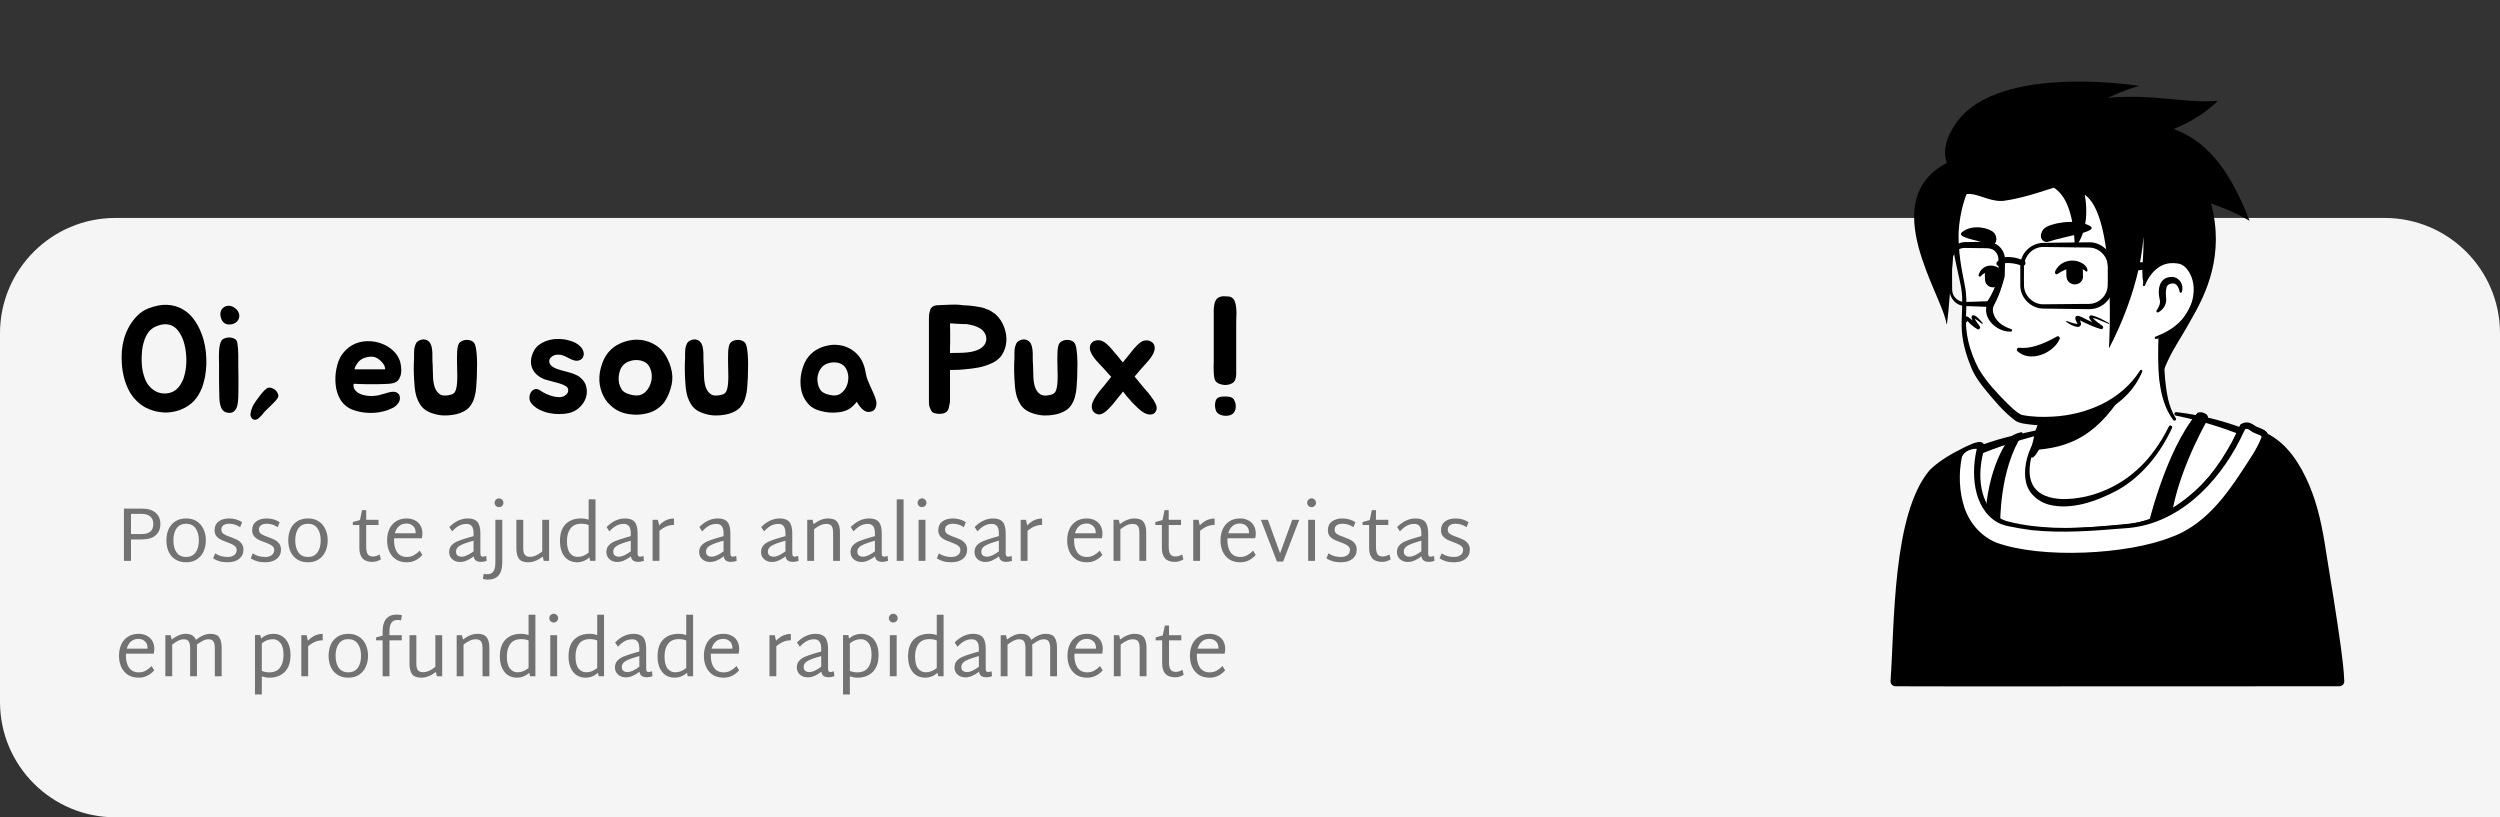 <svg width="780" height="255" viewBox="0 0 780 255" fill="none" xmlns="http://www.w3.org/2000/svg">
    <rect x="0" y="0" width="780" height="255" fill="#333333" stroke="none"/>
    <path d="M0 104C0 84.118 16.118 68 36 68H744C763.882 68 780 84.118 780 104V255H36C16.118 255 0 238.882 0 219V104Z" fill="#F5F5F5"/>
    <path d="M46.416 96.168C48.56 95.368 50.496 95.016 52.224 95.112C53.984 95.208 55.552 95.656 56.928 96.456C58.304 97.224 59.472 98.264 60.432 99.576C61.424 100.888 62.224 102.36 62.832 103.992C63.312 105.208 63.68 106.488 63.936 107.832C64.192 109.176 64.336 110.52 64.368 111.864C64.432 113.176 64.384 114.472 64.224 115.752C64.096 117.032 63.872 118.216 63.552 119.304C63.36 120.04 63.136 120.712 62.88 121.32C62.624 121.928 62.32 122.536 61.968 123.144C61.168 124.52 60.128 125.64 58.848 126.504C57.6 127.368 56.224 127.976 54.72 128.328C53.696 128.584 52.64 128.712 51.552 128.712C50.464 128.68 49.392 128.536 48.336 128.28C47.28 127.992 46.256 127.592 45.264 127.08C44.304 126.536 43.424 125.864 42.624 125.064C41.632 124.104 40.816 123 40.176 121.752C39.536 120.472 39.04 119.144 38.688 117.768C38.336 116.36 38.112 114.952 38.016 113.544C37.92 112.136 37.92 110.792 38.016 109.512C38.112 108.328 38.336 107.064 38.688 105.72C39.072 104.376 39.616 103.08 40.32 101.832C41.024 100.584 41.872 99.464 42.864 98.472C43.888 97.448 45.072 96.68 46.416 96.168ZM57.648 116.712C58.032 115.208 58.192 113.512 58.128 111.624C58.064 109.736 57.76 107.96 57.216 106.296C56.864 105.272 56.416 104.376 55.872 103.608C55.36 102.808 54.736 102.2 54 101.784C53.296 101.368 52.464 101.16 51.504 101.16C50.544 101.16 49.472 101.448 48.288 102.024C47.584 102.376 46.976 102.856 46.464 103.464C45.984 104.072 45.584 104.76 45.264 105.528C44.976 106.296 44.736 107.096 44.544 107.928C44.384 108.76 44.288 109.56 44.256 110.328C44.192 111.16 44.176 112.04 44.208 112.968C44.24 113.864 44.336 114.776 44.496 115.704C44.688 116.6 44.944 117.464 45.264 118.296C45.584 119.096 46.016 119.816 46.56 120.456C47.392 121.416 48.352 122.088 49.44 122.472C50.56 122.824 51.664 122.872 52.752 122.616C54.512 122.232 55.856 121.064 56.784 119.112C57.168 118.408 57.456 117.608 57.648 116.712ZM74.343 110.808C74.343 111.704 74.343 112.712 74.343 113.832C74.375 114.952 74.391 116.12 74.391 117.336C74.391 118.52 74.391 119.704 74.391 120.888C74.391 122.04 74.375 123.112 74.343 124.104C74.311 124.584 74.263 125.112 74.199 125.688C74.135 126.232 74.007 126.744 73.815 127.224C73.623 127.704 73.319 128.104 72.903 128.424C72.519 128.712 71.991 128.84 71.319 128.808C70.327 128.744 69.607 128.312 69.159 127.512C68.743 126.712 68.503 125.592 68.439 124.152C68.439 123.416 68.423 122.568 68.391 121.608C68.391 120.648 68.375 119.672 68.343 118.68C68.343 117.688 68.343 116.728 68.343 115.8C68.343 114.84 68.343 113.976 68.343 113.208C68.343 112.76 68.327 112.216 68.295 111.576C68.295 110.936 68.311 110.28 68.343 109.608C68.375 108.936 68.455 108.296 68.583 107.688C68.711 107.048 68.919 106.52 69.207 106.104C69.431 105.848 69.751 105.656 70.167 105.528C70.583 105.368 71.015 105.288 71.463 105.288C71.943 105.288 72.391 105.368 72.807 105.528C73.255 105.688 73.575 105.912 73.767 106.2C73.895 106.392 73.991 106.664 74.055 107.016C74.119 107.368 74.167 107.768 74.199 108.216C74.263 108.632 74.295 109.08 74.295 109.56C74.327 110.008 74.343 110.424 74.343 110.808ZM72.519 101.112C71.527 101.368 70.695 101.272 70.023 100.824C69.383 100.344 68.983 99.64 68.823 98.712C68.695 98.04 68.743 97.448 68.967 96.936C69.191 96.424 69.527 96.04 69.975 95.784C70.423 95.496 70.935 95.368 71.511 95.4C72.087 95.432 72.663 95.656 73.239 96.072C73.783 96.456 74.167 96.904 74.391 97.416C74.647 97.928 74.727 98.424 74.631 98.904C74.567 99.384 74.359 99.832 74.007 100.248C73.655 100.632 73.159 100.92 72.519 101.112ZM79.425 130.968C78.977 130.904 78.625 130.648 78.369 130.2C78.209 129.976 78.129 129.672 78.129 129.288C78.161 128.936 78.225 128.568 78.321 128.184C78.449 127.768 78.593 127.368 78.753 126.984C78.913 126.6 79.089 126.264 79.281 125.976C79.473 125.688 79.745 125.288 80.097 124.776C80.449 124.264 80.833 123.752 81.249 123.24C81.665 122.696 82.081 122.216 82.497 121.8C82.945 121.352 83.345 121.08 83.697 120.984C84.113 120.888 84.529 120.936 84.945 121.128C85.393 121.288 85.761 121.528 86.049 121.848C86.369 122.136 86.593 122.488 86.721 122.904C86.881 123.288 86.881 123.656 86.721 124.008C86.593 124.296 86.337 124.648 85.953 125.064C85.569 125.48 85.153 125.912 84.705 126.36C84.257 126.776 83.825 127.192 83.409 127.608C82.993 127.992 82.689 128.296 82.497 128.52C82.337 128.744 82.129 129 81.873 129.288C81.649 129.576 81.393 129.848 81.105 130.104C80.849 130.392 80.577 130.616 80.289 130.776C80.001 130.936 79.713 131 79.425 130.968ZM121.325 122.424C121.709 122.328 122.093 122.264 122.477 122.232C122.893 122.2 123.261 122.248 123.581 122.376C123.933 122.504 124.221 122.728 124.445 123.048C124.669 123.336 124.781 123.752 124.781 124.296C124.781 124.68 124.685 125.048 124.493 125.4C124.301 125.752 124.061 126.072 123.773 126.36C123.485 126.648 123.165 126.904 122.813 127.128C122.461 127.32 122.125 127.48 121.805 127.608C120.877 128.024 119.805 128.344 118.589 128.568C117.405 128.792 116.173 128.872 114.893 128.808C113.165 128.744 111.501 128.408 109.901 127.8C108.333 127.16 107.101 126.12 106.205 124.68C105.373 123.272 104.877 121.704 104.717 119.976C104.557 118.248 104.637 116.616 104.957 115.08C105.309 113.224 105.901 111.72 106.733 110.568C107.597 109.384 108.621 108.44 109.805 107.736C111.245 106.904 112.861 106.472 114.653 106.44C116.445 106.408 118.157 106.76 119.789 107.496C120.877 107.976 121.853 108.632 122.717 109.464C123.581 110.264 124.237 111.24 124.685 112.392C124.813 112.68 124.909 113.032 124.973 113.448C125.069 113.864 125.133 114.312 125.165 114.792C125.197 115.24 125.197 115.688 125.165 116.136C125.133 116.584 125.053 116.984 124.925 117.336C124.733 117.912 124.493 118.36 124.205 118.68C123.917 119 123.549 119.24 123.101 119.4C122.653 119.56 122.109 119.672 121.469 119.736C120.861 119.768 120.125 119.8 119.261 119.832C118.493 119.864 117.773 119.88 117.101 119.88C116.429 119.88 115.741 119.88 115.037 119.88C114.333 119.848 113.597 119.832 112.829 119.832C112.093 119.8 111.261 119.768 110.333 119.736C110.237 120.376 110.317 120.936 110.573 121.416C110.861 121.864 111.245 122.248 111.725 122.568C112.205 122.856 112.749 123.08 113.357 123.24C113.965 123.4 114.557 123.496 115.133 123.528C116.221 123.592 117.261 123.512 118.253 123.288C119.245 123.032 120.269 122.744 121.325 122.424ZM119.261 113.112C118.653 112.408 118.013 111.896 117.341 111.576C116.829 111.352 116.285 111.256 115.709 111.288C115.165 111.288 114.637 111.368 114.125 111.528C113.197 111.752 112.413 112.232 111.773 112.968C111.709 113.032 111.597 113.192 111.437 113.448C111.277 113.672 111.117 113.912 110.957 114.168C110.829 114.424 110.733 114.664 110.669 114.888C110.605 115.112 110.637 115.224 110.765 115.224H120.173C120.141 114.776 120.061 114.408 119.933 114.12C119.805 113.8 119.581 113.464 119.261 113.112ZM148.773 117.576C148.709 118.632 148.645 119.704 148.581 120.792C148.517 121.848 148.341 122.872 148.053 123.864C147.797 124.856 147.381 125.752 146.805 126.552C146.261 127.352 145.477 127.992 144.453 128.472C143.557 128.92 142.597 129.224 141.573 129.384C140.549 129.576 139.525 129.656 138.501 129.624C137.477 129.592 136.485 129.432 135.525 129.144C134.565 128.888 133.701 128.52 132.933 128.04C132.165 127.56 131.541 126.936 131.061 126.168C130.581 125.4 130.197 124.568 129.909 123.672C129.653 122.776 129.477 121.848 129.381 120.888C129.285 119.928 129.221 119.032 129.189 118.2C129.061 115.992 129.061 113.816 129.189 111.672C129.189 111.256 129.189 110.792 129.189 110.28C129.189 109.736 129.221 109.208 129.285 108.696C129.381 108.184 129.525 107.72 129.717 107.304C129.909 106.856 130.229 106.52 130.677 106.296C131.637 105.784 132.517 105.752 133.317 106.2C134.149 106.648 134.645 107.576 134.805 108.984C134.901 109.72 134.933 110.536 134.901 111.432C134.901 112.328 134.933 113.144 134.997 113.88C135.029 114.968 135.061 116.152 135.093 117.432C135.125 118.68 135.301 119.8 135.621 120.792C135.973 121.784 136.533 122.536 137.301 123.048C138.101 123.528 139.285 123.544 140.853 123.096C141.589 122.872 142.069 122.312 142.293 121.416C142.549 120.52 142.677 119.192 142.677 117.432C142.677 116.664 142.661 115.816 142.629 114.888C142.597 113.96 142.581 113.048 142.581 112.152C142.581 111.224 142.597 110.376 142.629 109.608C142.693 108.808 142.789 108.2 142.917 107.784C143.077 107.208 143.413 106.776 143.925 106.488C144.437 106.2 144.981 106.056 145.557 106.056C146.133 106.024 146.677 106.136 147.189 106.392C147.701 106.648 148.053 107.064 148.245 107.64C148.437 108.152 148.565 108.808 148.629 109.608C148.725 110.376 148.789 111.224 148.821 112.152C148.853 113.048 148.853 113.976 148.821 114.936C148.821 115.864 148.805 116.744 148.773 117.576ZM176.658 120.552C176.05 120.168 175.362 119.864 174.594 119.64C173.858 119.416 173.09 119.208 172.29 119.016C171.522 118.824 170.77 118.616 170.034 118.392C169.298 118.136 168.626 117.784 168.018 117.336C166.706 116.344 165.938 115.128 165.714 113.688C165.522 112.216 165.842 110.744 166.674 109.272C167.122 108.504 167.714 107.88 168.45 107.4C169.186 106.888 169.986 106.504 170.85 106.248C171.746 105.96 172.658 105.8 173.586 105.768C174.514 105.736 175.394 105.784 176.226 105.912C176.77 106.008 177.346 106.152 177.954 106.344C178.562 106.504 179.122 106.728 179.634 107.016C180.178 107.304 180.658 107.672 181.074 108.12C181.522 108.536 181.842 109.064 182.034 109.704C182.162 110.12 182.178 110.52 182.082 110.904C182.018 111.288 181.858 111.608 181.602 111.864C181.378 112.12 181.074 112.312 180.69 112.44C180.338 112.568 179.954 112.6 179.538 112.536C179.058 112.44 178.61 112.296 178.194 112.104C177.778 111.912 177.362 111.704 176.946 111.48C176.53 111.256 176.098 111.064 175.65 110.904C175.234 110.744 174.786 110.664 174.306 110.664C173.57 110.632 172.962 110.76 172.482 111.048C172.002 111.336 171.666 111.688 171.474 112.104C171.314 112.52 171.33 112.968 171.522 113.448C171.746 113.928 172.194 114.344 172.866 114.696C173.474 115.016 174.146 115.272 174.882 115.464C175.618 115.656 176.338 115.848 177.042 116.04C177.778 116.232 178.482 116.456 179.154 116.712C179.858 116.968 180.482 117.32 181.026 117.768C182.082 118.632 182.722 119.64 182.946 120.792C183.202 121.944 183.138 123.08 182.754 124.2C182.37 125.32 181.698 126.312 180.738 127.176C179.81 128.04 178.706 128.616 177.426 128.904C176.498 129.096 175.49 129.192 174.402 129.192C173.346 129.192 172.29 129.08 171.234 128.856C170.21 128.632 169.218 128.28 168.258 127.8C167.33 127.32 166.546 126.712 165.906 125.976C165.458 125.464 165.218 124.888 165.186 124.248C165.186 123.576 165.314 123 165.57 122.52C165.858 122.008 166.258 121.656 166.77 121.464C167.282 121.272 167.858 121.384 168.498 121.8C169.01 122.152 169.618 122.504 170.322 122.856C171.026 123.176 171.73 123.432 172.434 123.624C173.138 123.816 173.81 123.912 174.45 123.912C175.122 123.912 175.698 123.768 176.178 123.48C176.882 123.032 177.25 122.52 177.282 121.944C177.314 121.336 177.106 120.872 176.658 120.552ZM193.175 107.304C194.231 106.792 195.335 106.424 196.487 106.2C197.639 105.976 198.775 105.928 199.895 106.056C201.047 106.184 202.151 106.488 203.207 106.968C204.295 107.448 205.287 108.12 206.183 108.984C206.919 109.72 207.559 110.616 208.103 111.672C208.647 112.696 209.047 113.704 209.302 114.696C209.847 116.456 209.927 118.232 209.543 120.024C209.159 121.816 208.503 123.48 207.575 125.016C207.127 125.72 206.567 126.36 205.895 126.936C205.255 127.48 204.567 127.928 203.831 128.28C202.871 128.728 201.831 129.032 200.711 129.192C199.591 129.384 198.503 129.432 197.447 129.336C195.527 129.24 193.831 128.76 192.359 127.896C190.919 127.032 189.751 125.928 188.855 124.584C187.991 123.24 187.415 121.72 187.127 120.024C186.871 118.296 186.983 116.536 187.463 114.744C187.975 112.824 188.711 111.272 189.671 110.088C190.663 108.872 191.831 107.944 193.175 107.304ZM194.615 113.736C194.135 114.184 193.767 114.744 193.511 115.416C193.255 116.088 193.095 116.792 193.031 117.528C192.967 118.232 193.015 118.952 193.175 119.688C193.367 120.392 193.655 121.032 194.039 121.608C194.359 122.088 194.935 122.488 195.767 122.808C196.599 123.128 197.463 123.32 198.359 123.384C199.383 123.448 200.279 123.176 201.047 122.568C201.815 121.928 202.391 121.144 202.775 120.216C203.191 119.288 203.383 118.28 203.351 117.192C203.319 116.104 203.031 115.112 202.487 114.216C202.103 113.576 201.559 113.112 200.855 112.824C200.183 112.504 199.463 112.344 198.695 112.344C197.959 112.312 197.223 112.424 196.487 112.68C195.751 112.904 195.127 113.256 194.615 113.736ZM233.336 117.576C233.272 118.632 233.208 119.704 233.144 120.792C233.08 121.848 232.904 122.872 232.616 123.864C232.36 124.856 231.944 125.752 231.368 126.552C230.824 127.352 230.04 127.992 229.016 128.472C228.12 128.92 227.16 129.224 226.136 129.384C225.112 129.576 224.088 129.656 223.064 129.624C222.04 129.592 221.048 129.432 220.088 129.144C219.128 128.888 218.264 128.52 217.496 128.04C216.728 127.56 216.104 126.936 215.624 126.168C215.144 125.4 214.76 124.568 214.472 123.672C214.216 122.776 214.04 121.848 213.944 120.888C213.848 119.928 213.784 119.032 213.752 118.2C213.624 115.992 213.624 113.816 213.752 111.672C213.752 111.256 213.752 110.792 213.752 110.28C213.752 109.736 213.784 109.208 213.848 108.696C213.944 108.184 214.088 107.72 214.28 107.304C214.472 106.856 214.792 106.52 215.24 106.296C216.2 105.784 217.08 105.752 217.88 106.2C218.712 106.648 219.208 107.576 219.368 108.984C219.464 109.72 219.496 110.536 219.464 111.432C219.464 112.328 219.496 113.144 219.56 113.88C219.592 114.968 219.624 116.152 219.656 117.432C219.688 118.68 219.864 119.8 220.184 120.792C220.536 121.784 221.096 122.536 221.864 123.048C222.664 123.528 223.848 123.544 225.416 123.096C226.152 122.872 226.632 122.312 226.856 121.416C227.112 120.52 227.24 119.192 227.24 117.432C227.24 116.664 227.224 115.816 227.192 114.888C227.16 113.96 227.144 113.048 227.144 112.152C227.144 111.224 227.16 110.376 227.192 109.608C227.256 108.808 227.352 108.2 227.48 107.784C227.64 107.208 227.976 106.776 228.488 106.488C229 106.2 229.544 106.056 230.12 106.056C230.696 106.024 231.24 106.136 231.752 106.392C232.264 106.648 232.616 107.064 232.808 107.64C233 108.152 233.128 108.808 233.192 109.608C233.288 110.376 233.352 111.224 233.384 112.152C233.416 113.048 233.416 113.976 233.384 114.936C233.384 115.864 233.368 116.744 233.336 117.576ZM255.364 108.792C256.324 108.312 257.332 107.976 258.388 107.784C259.444 107.56 260.484 107.512 261.508 107.64C262.564 107.736 263.572 108.008 264.532 108.456C265.492 108.872 266.388 109.48 267.22 110.28C268.052 111.112 268.692 112.024 269.14 113.016C269.588 114.008 269.908 115.112 270.1 116.328C270.228 117.16 270.436 117.928 270.724 118.632C271.012 119.336 271.316 120.04 271.636 120.744C271.988 121.448 272.308 122.152 272.596 122.856C272.916 123.56 273.172 124.296 273.364 125.064C273.524 125.8 273.46 126.52 273.172 127.224C272.916 127.896 272.372 128.312 271.54 128.472C271.06 128.568 270.596 128.536 270.148 128.376C269.732 128.184 269.348 127.928 268.996 127.608C268.644 127.256 268.324 126.888 268.036 126.504C267.78 126.088 267.54 125.704 267.316 125.352C266.58 126.312 265.78 127.064 264.916 127.608C264.052 128.12 263.012 128.456 261.796 128.616C260.772 128.744 259.796 128.776 258.868 128.712C257.94 128.648 256.948 128.472 255.892 128.184C254.516 127.832 253.38 127.224 252.484 126.36C251.62 125.464 250.948 124.44 250.468 123.288C250.02 122.104 249.78 120.84 249.748 119.496C249.716 118.152 249.876 116.824 250.228 115.512C250.676 113.784 251.348 112.376 252.244 111.288C253.14 110.2 254.18 109.368 255.364 108.792ZM256.564 114.408C256.116 114.856 255.764 115.384 255.508 115.992C255.252 116.6 255.092 117.24 255.028 117.912C254.996 118.584 255.06 119.256 255.22 119.928C255.38 120.6 255.636 121.192 255.988 121.704C256.308 122.152 256.852 122.536 257.62 122.856C258.388 123.144 259.188 123.32 260.02 123.384C260.98 123.448 261.812 123.192 262.516 122.616C263.252 122.04 263.796 121.32 264.148 120.456C264.532 119.56 264.708 118.616 264.676 117.624C264.644 116.6 264.372 115.672 263.86 114.84C263.476 114.232 262.964 113.784 262.324 113.496C261.716 113.208 261.06 113.064 260.356 113.064C259.652 113.032 258.948 113.144 258.244 113.4C257.572 113.624 257.012 113.96 256.564 114.408ZM310.61 98.04C311.826 99.16 312.722 100.504 313.298 102.072C313.874 103.608 314.098 105.144 313.97 106.68C313.842 108.152 313.378 109.512 312.578 110.76C311.778 111.976 310.562 112.904 308.93 113.544C307.65 114.088 306.386 114.472 305.138 114.696C303.89 114.92 302.514 115.096 301.01 115.224C300.338 115.288 299.762 115.336 299.282 115.368C298.834 115.368 298.306 115.384 297.698 115.416C297.57 115.416 297.346 115.416 297.026 115.416C296.738 115.416 296.53 115.432 296.402 115.464V125.4C296.306 126.008 296.178 126.632 296.018 127.272C295.89 127.912 295.522 128.408 294.914 128.76C294.562 128.952 294.13 129.064 293.618 129.096C293.106 129.128 292.642 129.112 292.226 129.048C291.778 128.984 291.394 128.872 291.074 128.712C290.786 128.52 290.546 128.2 290.354 127.752C290.226 127.464 290.098 127.144 289.97 126.792C289.874 126.408 289.826 125.944 289.826 125.4V98.856C289.826 98.632 289.842 98.424 289.874 98.232C289.906 98.04 289.938 97.848 289.97 97.656C290.034 97.496 290.082 97.32 290.114 97.128C290.146 96.936 290.194 96.76 290.258 96.6C290.322 96.44 290.386 96.296 290.45 96.168C290.546 96.04 290.658 95.928 290.786 95.832C290.946 95.672 291.186 95.528 291.506 95.4C291.858 95.272 292.37 95.208 293.042 95.208H293.138C294.13 95.144 295.234 95.096 296.45 95.064C297.666 95 298.674 95.016 299.474 95.112C299.922 95.176 300.338 95.224 300.722 95.256C301.106 95.256 301.474 95.272 301.826 95.304C302.21 95.336 302.594 95.368 302.978 95.4C303.362 95.432 303.746 95.48 304.13 95.544C304.45 95.608 304.738 95.656 304.994 95.688C305.282 95.72 305.57 95.768 305.858 95.832C306.114 95.896 306.386 95.96 306.674 96.024C306.994 96.088 307.282 96.2 307.538 96.36C308.21 96.552 308.77 96.792 309.218 97.08C309.666 97.368 310.13 97.688 310.61 98.04ZM307.73 105.96C307.762 105.192 307.602 104.52 307.25 103.944C306.93 103.368 306.466 102.888 305.858 102.504C305.25 102.12 304.562 101.816 303.794 101.592C303.026 101.368 302.258 101.208 301.49 101.112C301.298 101.112 301.026 101.112 300.674 101.112C300.354 101.08 300.002 101.064 299.618 101.064C299.234 101.032 298.866 101.016 298.514 101.016C298.194 100.984 297.938 100.968 297.746 100.968C297.586 100.936 297.394 100.92 297.17 100.92C296.946 100.92 296.69 100.92 296.402 100.92C296.434 101.912 296.45 102.872 296.45 103.8C296.45 104.696 296.45 105.672 296.45 106.728C296.418 107.304 296.402 107.88 296.402 108.456C296.402 109.032 296.402 109.592 296.402 110.136L299.378 110.088C300.146 110.088 300.994 110.04 301.922 109.944C302.85 109.848 303.73 109.656 304.562 109.368C305.394 109.08 306.098 108.664 306.674 108.12C307.282 107.576 307.634 106.856 307.73 105.96ZM336.086 117.576C336.022 118.632 335.958 119.704 335.894 120.792C335.83 121.848 335.654 122.872 335.366 123.864C335.11 124.856 334.694 125.752 334.118 126.552C333.574 127.352 332.79 127.992 331.766 128.472C330.87 128.92 329.91 129.224 328.886 129.384C327.862 129.576 326.838 129.656 325.814 129.624C324.79 129.592 323.798 129.432 322.838 129.144C321.878 128.888 321.014 128.52 320.246 128.04C319.478 127.56 318.854 126.936 318.374 126.168C317.894 125.4 317.51 124.568 317.222 123.672C316.966 122.776 316.79 121.848 316.694 120.888C316.598 119.928 316.534 119.032 316.502 118.2C316.374 115.992 316.374 113.816 316.502 111.672C316.502 111.256 316.502 110.792 316.502 110.28C316.502 109.736 316.534 109.208 316.598 108.696C316.694 108.184 316.838 107.72 317.03 107.304C317.222 106.856 317.542 106.52 317.99 106.296C318.95 105.784 319.83 105.752 320.63 106.2C321.462 106.648 321.958 107.576 322.118 108.984C322.214 109.72 322.246 110.536 322.214 111.432C322.214 112.328 322.246 113.144 322.31 113.88C322.342 114.968 322.374 116.152 322.406 117.432C322.438 118.68 322.614 119.8 322.934 120.792C323.286 121.784 323.846 122.536 324.614 123.048C325.414 123.528 326.598 123.544 328.166 123.096C328.902 122.872 329.382 122.312 329.606 121.416C329.862 120.52 329.99 119.192 329.99 117.432C329.99 116.664 329.974 115.816 329.942 114.888C329.91 113.96 329.894 113.048 329.894 112.152C329.894 111.224 329.91 110.376 329.942 109.608C330.006 108.808 330.102 108.2 330.23 107.784C330.39 107.208 330.726 106.776 331.238 106.488C331.75 106.2 332.294 106.056 332.87 106.056C333.446 106.024 333.99 106.136 334.502 106.392C335.014 106.648 335.366 107.064 335.558 107.64C335.75 108.152 335.878 108.808 335.942 109.608C336.038 110.376 336.102 111.224 336.134 112.152C336.166 113.048 336.166 113.976 336.134 114.936C336.134 115.864 336.118 116.744 336.086 117.576ZM355.917 119.832C356.269 120.28 356.749 120.856 357.357 121.56C357.997 122.232 358.589 122.952 359.133 123.72C359.709 124.456 360.173 125.192 360.525 125.928C360.877 126.664 360.973 127.304 360.813 127.848C360.557 128.68 360.077 129.16 359.373 129.288C358.669 129.416 357.933 129.288 357.165 128.904C356.621 128.648 355.997 128.2 355.293 127.56C354.589 126.92 353.901 126.248 353.229 125.544C352.589 124.84 352.013 124.184 351.501 123.576C350.989 122.936 350.637 122.488 350.445 122.232C350.445 122.2 350.429 122.184 350.397 122.184C350.397 122.184 350.397 122.168 350.397 122.136C350.173 122.392 349.949 122.68 349.725 123C349.501 123.288 349.261 123.576 349.005 123.864C348.685 124.248 348.317 124.712 347.901 125.256C347.517 125.768 347.085 126.28 346.605 126.792C346.157 127.304 345.677 127.784 345.165 128.232C344.685 128.648 344.205 128.952 343.725 129.144C343.085 129.4 342.461 129.352 341.853 129C341.277 128.68 340.909 128.232 340.749 127.656C340.557 126.984 340.605 126.28 340.893 125.544C341.181 124.808 341.565 124.104 342.045 123.432C342.525 122.728 343.037 122.056 343.581 121.416C344.157 120.776 344.621 120.216 344.973 119.736C345.325 119.288 345.629 118.904 345.885 118.584C346.173 118.232 346.445 117.896 346.701 117.576C346.253 117.096 345.773 116.568 345.261 115.992C344.749 115.384 344.029 114.6 343.101 113.64C342.781 113.288 342.429 112.904 342.045 112.488C341.661 112.04 341.309 111.576 340.989 111.096C340.669 110.616 340.413 110.12 340.221 109.608C340.029 109.096 339.981 108.568 340.077 108.024C340.173 107.544 340.381 107.16 340.701 106.872C341.021 106.552 341.405 106.344 341.853 106.248C342.301 106.12 342.765 106.104 343.245 106.2C343.725 106.296 344.173 106.488 344.589 106.776C345.421 107.384 346.205 108.136 346.941 109.032C347.677 109.928 348.397 110.776 349.101 111.576C349.325 111.864 349.533 112.136 349.725 112.392C349.949 112.616 350.157 112.84 350.349 113.064C350.509 112.808 350.701 112.552 350.925 112.296C351.181 112.04 351.437 111.736 351.693 111.384C352.333 110.616 352.973 109.816 353.613 108.984C354.285 108.152 355.021 107.432 355.821 106.824C356.237 106.504 356.669 106.312 357.117 106.248C357.597 106.152 358.045 106.168 358.461 106.296C358.877 106.392 359.245 106.584 359.565 106.872C359.885 107.16 360.093 107.512 360.189 107.928C360.317 108.44 360.301 108.952 360.141 109.464C360.013 109.976 359.789 110.472 359.469 110.952C359.181 111.432 358.845 111.896 358.461 112.344C358.109 112.76 357.773 113.144 357.453 113.496C356.717 114.296 356.077 115.016 355.533 115.656C354.989 116.296 354.477 116.904 353.997 117.48C354.285 117.8 354.573 118.152 354.861 118.536C355.181 118.888 355.533 119.32 355.917 119.832ZM379.361 93.624C379.617 93.208 379.969 92.904 380.417 92.712C380.865 92.52 381.297 92.424 381.713 92.424C382.065 92.424 382.401 92.44 382.721 92.472C383.073 92.472 383.409 92.504 383.729 92.568C384.401 92.76 384.881 93.192 385.169 93.864C385.457 94.504 385.633 95.256 385.697 96.12C385.793 96.952 385.809 97.784 385.745 98.616C385.713 99.448 385.697 100.12 385.697 100.632V114.792C385.697 115.432 385.697 116.072 385.697 116.712C385.697 117.352 385.585 117.96 385.361 118.536C385.137 119.08 384.721 119.48 384.113 119.736C383.505 119.992 382.865 120.12 382.193 120.12C381.521 120.088 380.881 119.944 380.273 119.688C379.665 119.4 379.249 119 379.025 118.488C378.929 118.2 378.849 117.848 378.785 117.432C378.753 116.984 378.721 116.584 378.689 116.232C378.657 115.688 378.641 115.128 378.641 114.552C378.673 113.944 378.689 113.336 378.689 112.728V96.648C378.689 96.264 378.737 95.768 378.833 95.16C378.929 94.552 379.105 94.04 379.361 93.624ZM384.881 124.488C384.977 124.648 385.057 124.808 385.121 124.968C385.217 125.096 385.297 125.256 385.361 125.448C385.457 125.8 385.521 126.168 385.553 126.552C385.585 126.936 385.553 127.32 385.457 127.704C385.361 128.056 385.201 128.392 384.977 128.712C384.753 129.032 384.449 129.272 384.065 129.432C383.713 129.592 383.297 129.688 382.817 129.72C382.337 129.752 381.873 129.72 381.425 129.624C380.977 129.528 380.561 129.352 380.177 129.096C379.793 128.84 379.521 128.504 379.361 128.088C379.201 127.64 379.105 127.128 379.073 126.552C379.073 125.944 379.153 125.416 379.313 124.968C379.505 124.488 379.809 124.168 380.225 124.008C380.641 123.816 381.089 123.72 381.569 123.72C382.177 123.688 382.769 123.704 383.345 123.768C383.953 123.832 384.465 124.072 384.881 124.488Z" fill="black"/>
    <path d="M44.208 158.68C46.128 158.68 47.576 159.112 48.552 159.976C49.544 160.824 50.04 161.992 50.04 163.48C50.04 165 49.544 166.184 48.552 167.032C47.576 167.88 46.128 168.304 44.208 168.304H40.872V175H38.664V158.68H44.208ZM44.208 166.624C46.624 166.624 47.832 165.576 47.832 163.48C47.832 162.488 47.52 161.72 46.896 161.176C46.272 160.616 45.376 160.336 44.208 160.336H40.872V166.624H44.208ZM58.085 175.432C56.741 175.432 55.605 175.128 54.677 174.52C53.749 173.912 53.053 173.096 52.589 172.072C52.141 171.032 51.917 169.88 51.917 168.616C51.917 167.336 52.141 166.176 52.589 165.136C53.053 164.096 53.749 163.272 54.677 162.664C55.605 162.056 56.741 161.752 58.085 161.752C59.413 161.752 60.541 162.064 61.469 162.688C62.397 163.312 63.085 164.144 63.533 165.184C63.997 166.208 64.229 167.336 64.229 168.568C64.229 169.816 63.997 170.96 63.533 172C63.085 173.04 62.397 173.872 61.469 174.496C60.541 175.12 59.413 175.432 58.085 175.432ZM58.061 173.776C59.341 173.776 60.325 173.312 61.013 172.384C61.701 171.44 62.045 170.176 62.045 168.592C62.045 167.024 61.701 165.768 61.013 164.824C60.325 163.88 59.341 163.408 58.061 163.408C56.781 163.408 55.797 163.88 55.109 164.824C54.437 165.768 54.101 167.024 54.101 168.592C54.101 170.176 54.437 171.44 55.109 172.384C55.797 173.312 56.781 173.776 58.061 173.776ZM71.031 175.432C70.071 175.432 69.231 175.328 68.511 175.12C67.791 174.912 67.119 174.608 66.495 174.208L67.143 172.648C68.215 173.4 69.511 173.776 71.031 173.776C71.863 173.776 72.535 173.584 73.047 173.2C73.575 172.816 73.839 172.272 73.839 171.568C73.839 171.168 73.711 170.832 73.455 170.56C73.199 170.272 72.879 170.04 72.495 169.864C72.127 169.672 71.599 169.448 70.911 169.192C70.063 168.888 69.375 168.608 68.847 168.352C68.319 168.08 67.871 167.712 67.503 167.248C67.135 166.768 66.951 166.16 66.951 165.424C66.951 164.24 67.367 163.336 68.199 162.712C69.047 162.072 70.135 161.752 71.463 161.752C72.999 161.752 74.359 162.144 75.543 162.928L74.919 164.488C73.895 163.768 72.759 163.408 71.511 163.408C70.775 163.408 70.183 163.56 69.735 163.864C69.287 164.168 69.063 164.632 69.063 165.256C69.063 165.832 69.303 166.28 69.783 166.6C70.263 166.92 70.991 167.248 71.967 167.584C72.815 167.888 73.503 168.176 74.031 168.448C74.559 168.72 75.007 169.104 75.375 169.6C75.759 170.096 75.951 170.728 75.951 171.496C75.951 172.696 75.503 173.656 74.607 174.376C73.711 175.08 72.519 175.432 71.031 175.432ZM82.75 175.432C81.79 175.432 80.95 175.328 80.23 175.12C79.51 174.912 78.838 174.608 78.214 174.208L78.862 172.648C79.934 173.4 81.23 173.776 82.75 173.776C83.582 173.776 84.254 173.584 84.766 173.2C85.294 172.816 85.558 172.272 85.558 171.568C85.558 171.168 85.43 170.832 85.174 170.56C84.918 170.272 84.598 170.04 84.214 169.864C83.846 169.672 83.318 169.448 82.63 169.192C81.782 168.888 81.094 168.608 80.566 168.352C80.038 168.08 79.59 167.712 79.222 167.248C78.854 166.768 78.67 166.16 78.67 165.424C78.67 164.24 79.086 163.336 79.918 162.712C80.766 162.072 81.854 161.752 83.182 161.752C84.718 161.752 86.078 162.144 87.262 162.928L86.638 164.488C85.614 163.768 84.478 163.408 83.23 163.408C82.494 163.408 81.902 163.56 81.454 163.864C81.006 164.168 80.782 164.632 80.782 165.256C80.782 165.832 81.022 166.28 81.502 166.6C81.982 166.92 82.71 167.248 83.686 167.584C84.534 167.888 85.222 168.176 85.75 168.448C86.278 168.72 86.726 169.104 87.094 169.6C87.478 170.096 87.67 170.728 87.67 171.496C87.67 172.696 87.222 173.656 86.326 174.376C85.43 175.08 84.238 175.432 82.75 175.432ZM96.101 175.432C94.757 175.432 93.621 175.128 92.693 174.52C91.765 173.912 91.069 173.096 90.605 172.072C90.157 171.032 89.933 169.88 89.933 168.616C89.933 167.336 90.157 166.176 90.605 165.136C91.069 164.096 91.765 163.272 92.693 162.664C93.621 162.056 94.757 161.752 96.101 161.752C97.429 161.752 98.557 162.064 99.485 162.688C100.413 163.312 101.101 164.144 101.549 165.184C102.013 166.208 102.245 167.336 102.245 168.568C102.245 169.816 102.013 170.96 101.549 172C101.101 173.04 100.413 173.872 99.485 174.496C98.557 175.12 97.429 175.432 96.101 175.432ZM96.077 173.776C97.357 173.776 98.341 173.312 99.029 172.384C99.717 171.44 100.061 170.176 100.061 168.592C100.061 167.024 99.717 165.768 99.029 164.824C98.341 163.88 97.357 163.408 96.077 163.408C94.797 163.408 93.813 163.88 93.125 164.824C92.453 165.768 92.117 167.024 92.117 168.592C92.117 170.176 92.453 171.44 93.125 172.384C93.813 173.312 94.797 173.776 96.077 173.776ZM118.839 174.52C118.007 175.048 117.111 175.312 116.151 175.312C114.775 175.312 113.759 174.944 113.103 174.208C112.447 173.456 112.119 172.384 112.119 170.992V163.792H110.079V162.88L112.311 162.256L112.959 159.16H114.255V162.184H118.095V163.792H114.255V170.656C114.255 171.696 114.423 172.456 114.759 172.936C115.095 173.4 115.639 173.632 116.391 173.632C116.759 173.616 117.095 173.56 117.399 173.464C117.719 173.368 118.071 173.216 118.455 173.008L118.839 174.52ZM126.944 173.776C127.744 173.776 128.464 173.6 129.104 173.248C129.744 172.896 130.36 172.416 130.952 171.808L131.768 173.152C131.128 173.872 130.408 174.432 129.608 174.832C128.824 175.232 127.928 175.432 126.92 175.432C125.576 175.432 124.44 175.128 123.512 174.52C122.6 173.896 121.912 173.072 121.448 172.048C121 171.008 120.776 169.864 120.776 168.616C120.776 167.336 121 166.176 121.448 165.136C121.912 164.096 122.608 163.272 123.536 162.664C124.464 162.056 125.592 161.752 126.92 161.752C127.848 161.752 128.68 161.944 129.416 162.328C130.168 162.696 130.752 163.24 131.168 163.96C131.584 164.68 131.792 165.528 131.792 166.504C131.792 166.872 131.736 167.352 131.624 167.944H122.96C122.944 168.088 122.936 168.296 122.936 168.568C122.936 170.152 123.272 171.416 123.944 172.36C124.632 173.304 125.632 173.776 126.944 173.776ZM126.848 163.336C125.904 163.336 125.12 163.608 124.496 164.152C123.888 164.696 123.456 165.44 123.2 166.384H129.68V166.192C129.68 165.264 129.4 164.56 128.84 164.08C128.296 163.584 127.632 163.336 126.848 163.336ZM151.848 174.976C151.272 175.184 150.696 175.296 150.12 175.312C149.48 175.312 148.952 175.184 148.536 174.928C148.136 174.672 147.888 174.224 147.792 173.584C146.272 174.752 144.864 175.336 143.568 175.336C142.56 175.336 141.736 175.048 141.096 174.472C140.456 173.88 140.136 173.144 140.136 172.264C140.136 171.448 140.36 170.776 140.808 170.248C141.256 169.704 141.88 169.256 142.68 168.904C143.496 168.552 144.592 168.176 145.968 167.776L147.744 167.272V166.336C147.744 164.416 147.016 163.456 145.56 163.456C144.76 163.456 144.024 163.624 143.352 163.96C142.68 164.28 141.92 164.888 141.072 165.784L140.184 164.44C141.976 162.648 143.904 161.752 145.968 161.752C147.344 161.752 148.336 162.112 148.944 162.832C149.568 163.552 149.88 164.752 149.88 166.432V172.696C149.88 173.048 149.944 173.304 150.072 173.464C150.2 173.608 150.4 173.68 150.672 173.68C150.912 173.68 151.256 173.6 151.704 173.44L151.848 174.976ZM142.272 172.096C142.272 172.64 142.432 173.04 142.752 173.296C143.072 173.552 143.496 173.68 144.024 173.68C144.568 173.68 145.128 173.544 145.704 173.272C146.296 173 146.976 172.584 147.744 172.024V168.688L146.376 169.096C144.856 169.56 143.792 170.008 143.184 170.44C142.576 170.872 142.272 171.424 142.272 172.096ZM155.681 158.224C155.313 158.224 154.993 158.096 154.721 157.84C154.449 157.568 154.313 157.248 154.313 156.88C154.313 156.496 154.449 156.168 154.721 155.896C154.993 155.624 155.313 155.488 155.681 155.488C156.065 155.488 156.393 155.624 156.665 155.896C156.937 156.168 157.073 156.496 157.073 156.88C157.073 157.248 156.937 157.568 156.665 157.84C156.393 158.096 156.065 158.224 155.681 158.224ZM152.249 180.832C151.785 180.832 151.257 180.768 150.665 180.64L150.929 179.032C151.329 179.112 151.697 179.152 152.033 179.152C152.913 179.152 153.553 178.856 153.953 178.264C154.353 177.672 154.553 176.76 154.553 175.528V162.184H156.713V175.576C156.713 177.272 156.345 178.568 155.609 179.464C154.873 180.376 153.753 180.832 152.249 180.832ZM171.313 162.184V175H169.657L169.345 173.656C167.793 174.84 166.289 175.432 164.833 175.432C163.425 175.432 162.449 175.064 161.905 174.328C161.377 173.576 161.113 172.504 161.113 171.112V162.184H163.249V170.92C163.249 171.928 163.409 172.648 163.729 173.08C164.049 173.512 164.601 173.728 165.385 173.728C165.977 173.728 166.577 173.592 167.185 173.32C167.793 173.048 168.457 172.632 169.177 172.072V162.184H171.313ZM185.794 155.8V175H184.138L183.898 173.92C182.73 174.928 181.442 175.432 180.034 175.432C178.994 175.432 178.066 175.176 177.25 174.664C176.45 174.136 175.826 173.376 175.378 172.384C174.93 171.392 174.706 170.2 174.706 168.808C174.706 166.472 175.298 164.712 176.482 163.528C177.682 162.344 179.274 161.752 181.258 161.752C182.154 161.752 182.954 161.888 183.658 162.16V155.8H185.794ZM176.89 168.808C176.89 170.536 177.202 171.792 177.826 172.576C178.466 173.36 179.25 173.752 180.178 173.752C180.85 173.752 181.442 173.648 181.954 173.44C182.466 173.232 183.034 172.896 183.658 172.432V163.816C182.986 163.544 182.218 163.408 181.354 163.408C179.85 163.408 178.73 163.896 177.994 164.872C177.258 165.832 176.89 167.144 176.89 168.808ZM200.903 174.976C200.327 175.184 199.751 175.296 199.175 175.312C198.535 175.312 198.007 175.184 197.591 174.928C197.191 174.672 196.943 174.224 196.847 173.584C195.327 174.752 193.919 175.336 192.623 175.336C191.615 175.336 190.791 175.048 190.151 174.472C189.511 173.88 189.191 173.144 189.191 172.264C189.191 171.448 189.415 170.776 189.863 170.248C190.311 169.704 190.935 169.256 191.735 168.904C192.551 168.552 193.647 168.176 195.023 167.776L196.799 167.272V166.336C196.799 164.416 196.071 163.456 194.615 163.456C193.815 163.456 193.079 163.624 192.407 163.96C191.735 164.28 190.975 164.888 190.127 165.784L189.239 164.44C191.031 162.648 192.959 161.752 195.023 161.752C196.399 161.752 197.391 162.112 197.999 162.832C198.623 163.552 198.935 164.752 198.935 166.432V172.696C198.935 173.048 198.999 173.304 199.127 173.464C199.255 173.608 199.455 173.68 199.727 173.68C199.967 173.68 200.311 173.6 200.759 173.44L200.903 174.976ZM191.327 172.096C191.327 172.64 191.487 173.04 191.807 173.296C192.127 173.552 192.551 173.68 193.079 173.68C193.623 173.68 194.183 173.544 194.759 173.272C195.351 173 196.031 172.584 196.799 172.024V168.688L195.431 169.096C193.911 169.56 192.847 170.008 192.239 170.44C191.631 170.872 191.327 171.424 191.327 172.096ZM210.28 163.768C209.512 163.768 208.776 163.904 208.072 164.176C207.384 164.432 206.608 164.912 205.744 165.616V175H203.608V162.184H205.264L205.648 163.912C206.432 163.128 207.192 162.576 207.928 162.256C208.68 161.936 209.464 161.776 210.28 161.776V163.768ZM229.848 174.976C229.272 175.184 228.696 175.296 228.12 175.312C227.48 175.312 226.952 175.184 226.536 174.928C226.136 174.672 225.888 174.224 225.792 173.584C224.272 174.752 222.864 175.336 221.568 175.336C220.56 175.336 219.736 175.048 219.096 174.472C218.456 173.88 218.136 173.144 218.136 172.264C218.136 171.448 218.36 170.776 218.808 170.248C219.256 169.704 219.88 169.256 220.68 168.904C221.496 168.552 222.592 168.176 223.968 167.776L225.744 167.272V166.336C225.744 164.416 225.016 163.456 223.56 163.456C222.76 163.456 222.024 163.624 221.352 163.96C220.68 164.28 219.92 164.888 219.072 165.784L218.184 164.44C219.976 162.648 221.904 161.752 223.968 161.752C225.344 161.752 226.336 162.112 226.944 162.832C227.568 163.552 227.88 164.752 227.88 166.432V172.696C227.88 173.048 227.944 173.304 228.072 173.464C228.2 173.608 228.4 173.68 228.672 173.68C228.912 173.68 229.256 173.6 229.704 173.44L229.848 174.976ZM220.272 172.096C220.272 172.64 220.432 173.04 220.752 173.296C221.072 173.552 221.496 173.68 222.024 173.68C222.568 173.68 223.128 173.544 223.704 173.272C224.296 173 224.976 172.584 225.744 172.024V168.688L224.376 169.096C222.856 169.56 221.792 170.008 221.184 170.44C220.576 170.872 220.272 171.424 220.272 172.096ZM249.161 174.976C248.585 175.184 248.009 175.296 247.433 175.312C246.793 175.312 246.265 175.184 245.849 174.928C245.449 174.672 245.201 174.224 245.105 173.584C243.585 174.752 242.177 175.336 240.881 175.336C239.873 175.336 239.049 175.048 238.409 174.472C237.769 173.88 237.449 173.144 237.449 172.264C237.449 171.448 237.673 170.776 238.121 170.248C238.569 169.704 239.193 169.256 239.993 168.904C240.809 168.552 241.905 168.176 243.281 167.776L245.057 167.272V166.336C245.057 164.416 244.329 163.456 242.873 163.456C242.073 163.456 241.337 163.624 240.665 163.96C239.993 164.28 239.233 164.888 238.385 165.784L237.497 164.44C239.289 162.648 241.217 161.752 243.281 161.752C244.657 161.752 245.649 162.112 246.257 162.832C246.881 163.552 247.193 164.752 247.193 166.432V172.696C247.193 173.048 247.257 173.304 247.385 173.464C247.513 173.608 247.713 173.68 247.985 173.68C248.225 173.68 248.569 173.6 249.017 173.44L249.161 174.976ZM239.585 172.096C239.585 172.64 239.745 173.04 240.065 173.296C240.385 173.552 240.809 173.68 241.337 173.68C241.881 173.68 242.441 173.544 243.017 173.272C243.609 173 244.289 172.584 245.057 172.024V168.688L243.689 169.096C242.169 169.56 241.105 170.008 240.497 170.44C239.889 170.872 239.585 171.424 239.585 172.096ZM258.345 161.752C259.753 161.752 260.721 162.128 261.249 162.88C261.793 163.616 262.065 164.68 262.065 166.072V175H259.929V166.264C259.929 165.256 259.769 164.536 259.449 164.104C259.129 163.672 258.577 163.456 257.793 163.456C257.201 163.456 256.601 163.592 255.993 163.864C255.385 164.136 254.721 164.552 254.001 165.112V175H251.865V162.184H253.521L253.833 163.528C255.385 162.344 256.889 161.752 258.345 161.752ZM277.075 174.976C276.499 175.184 275.923 175.296 275.347 175.312C274.707 175.312 274.179 175.184 273.763 174.928C273.363 174.672 273.115 174.224 273.019 173.584C271.499 174.752 270.091 175.336 268.795 175.336C267.787 175.336 266.963 175.048 266.323 174.472C265.683 173.88 265.363 173.144 265.363 172.264C265.363 171.448 265.587 170.776 266.035 170.248C266.483 169.704 267.107 169.256 267.907 168.904C268.723 168.552 269.819 168.176 271.195 167.776L272.971 167.272V166.336C272.971 164.416 272.243 163.456 270.787 163.456C269.987 163.456 269.251 163.624 268.579 163.96C267.907 164.28 267.147 164.888 266.299 165.784L265.411 164.44C267.203 162.648 269.131 161.752 271.195 161.752C272.571 161.752 273.563 162.112 274.171 162.832C274.795 163.552 275.107 164.752 275.107 166.432V172.696C275.107 173.048 275.171 173.304 275.299 173.464C275.427 173.608 275.627 173.68 275.899 173.68C276.139 173.68 276.483 173.6 276.931 173.44L277.075 174.976ZM267.499 172.096C267.499 172.64 267.659 173.04 267.979 173.296C268.299 173.552 268.723 173.68 269.251 173.68C269.795 173.68 270.355 173.544 270.931 173.272C271.523 173 272.203 172.584 272.971 172.024V168.688L271.603 169.096C270.083 169.56 269.019 170.008 268.411 170.44C267.803 170.872 267.499 171.424 267.499 172.096ZM279.779 155.8H281.915V175H279.779V155.8ZM287.659 158.224C287.291 158.224 286.971 158.096 286.699 157.84C286.427 157.568 286.291 157.248 286.291 156.88C286.291 156.496 286.427 156.168 286.699 155.896C286.971 155.624 287.291 155.488 287.659 155.488C288.043 155.488 288.371 155.624 288.643 155.896C288.915 156.168 289.051 156.496 289.051 156.88C289.051 157.248 288.915 157.568 288.643 157.84C288.371 158.096 288.043 158.224 287.659 158.224ZM286.603 162.184H288.739V175H286.603V162.184ZM296.828 175.432C295.868 175.432 295.028 175.328 294.308 175.12C293.588 174.912 292.916 174.608 292.292 174.208L292.94 172.648C294.012 173.4 295.308 173.776 296.828 173.776C297.66 173.776 298.332 173.584 298.844 173.2C299.372 172.816 299.636 172.272 299.636 171.568C299.636 171.168 299.508 170.832 299.252 170.56C298.996 170.272 298.676 170.04 298.292 169.864C297.924 169.672 297.396 169.448 296.708 169.192C295.86 168.888 295.172 168.608 294.644 168.352C294.116 168.08 293.668 167.712 293.3 167.248C292.932 166.768 292.748 166.16 292.748 165.424C292.748 164.24 293.164 163.336 293.996 162.712C294.844 162.072 295.932 161.752 297.26 161.752C298.796 161.752 300.156 162.144 301.34 162.928L300.716 164.488C299.692 163.768 298.556 163.408 297.308 163.408C296.572 163.408 295.98 163.56 295.532 163.864C295.084 164.168 294.86 164.632 294.86 165.256C294.86 165.832 295.1 166.28 295.58 166.6C296.06 166.92 296.788 167.248 297.764 167.584C298.612 167.888 299.3 168.176 299.828 168.448C300.356 168.72 300.804 169.104 301.172 169.6C301.556 170.096 301.748 170.728 301.748 171.496C301.748 172.696 301.3 173.656 300.404 174.376C299.508 175.08 298.316 175.432 296.828 175.432ZM315.747 174.976C315.171 175.184 314.595 175.296 314.019 175.312C313.379 175.312 312.851 175.184 312.435 174.928C312.035 174.672 311.787 174.224 311.691 173.584C310.171 174.752 308.763 175.336 307.467 175.336C306.459 175.336 305.635 175.048 304.995 174.472C304.355 173.88 304.035 173.144 304.035 172.264C304.035 171.448 304.259 170.776 304.707 170.248C305.155 169.704 305.779 169.256 306.579 168.904C307.395 168.552 308.491 168.176 309.867 167.776L311.643 167.272V166.336C311.643 164.416 310.915 163.456 309.459 163.456C308.659 163.456 307.923 163.624 307.251 163.96C306.579 164.28 305.819 164.888 304.971 165.784L304.083 164.44C305.875 162.648 307.803 161.752 309.867 161.752C311.243 161.752 312.235 162.112 312.843 162.832C313.467 163.552 313.779 164.752 313.779 166.432V172.696C313.779 173.048 313.843 173.304 313.971 173.464C314.099 173.608 314.299 173.68 314.571 173.68C314.811 173.68 315.155 173.6 315.603 173.44L315.747 174.976ZM306.171 172.096C306.171 172.64 306.331 173.04 306.651 173.296C306.971 173.552 307.395 173.68 307.923 173.68C308.467 173.68 309.027 173.544 309.603 173.272C310.195 173 310.875 172.584 311.643 172.024V168.688L310.275 169.096C308.755 169.56 307.691 170.008 307.083 170.44C306.475 170.872 306.171 171.424 306.171 172.096ZM325.123 163.768C324.355 163.768 323.619 163.904 322.915 164.176C322.227 164.432 321.451 164.912 320.587 165.616V175H318.451V162.184H320.107L320.491 163.912C321.275 163.128 322.035 162.576 322.771 162.256C323.523 161.936 324.307 161.776 325.123 161.776V163.768ZM339.124 173.776C339.924 173.776 340.644 173.6 341.284 173.248C341.924 172.896 342.54 172.416 343.132 171.808L343.948 173.152C343.308 173.872 342.588 174.432 341.788 174.832C341.004 175.232 340.108 175.432 339.1 175.432C337.756 175.432 336.62 175.128 335.692 174.52C334.78 173.896 334.092 173.072 333.628 172.048C333.18 171.008 332.956 169.864 332.956 168.616C332.956 167.336 333.18 166.176 333.628 165.136C334.092 164.096 334.788 163.272 335.716 162.664C336.644 162.056 337.772 161.752 339.1 161.752C340.028 161.752 340.86 161.944 341.596 162.328C342.348 162.696 342.932 163.24 343.348 163.96C343.764 164.68 343.972 165.528 343.972 166.504C343.972 166.872 343.916 167.352 343.804 167.944H335.14C335.124 168.088 335.116 168.296 335.116 168.568C335.116 170.152 335.452 171.416 336.124 172.36C336.812 173.304 337.812 173.776 339.124 173.776ZM339.028 163.336C338.084 163.336 337.3 163.608 336.676 164.152C336.068 164.696 335.636 165.44 335.38 166.384H341.86V166.192C341.86 165.264 341.58 164.56 341.02 164.08C340.476 163.584 339.812 163.336 339.028 163.336ZM353.9 161.752C355.308 161.752 356.276 162.128 356.804 162.88C357.348 163.616 357.62 164.68 357.62 166.072V175H355.484V166.264C355.484 165.256 355.324 164.536 355.004 164.104C354.684 163.672 354.132 163.456 353.348 163.456C352.756 163.456 352.156 163.592 351.548 163.864C350.94 164.136 350.276 164.552 349.556 165.112V175H347.42V162.184H349.076L349.388 163.528C350.94 162.344 352.444 161.752 353.9 161.752ZM369.222 174.52C368.39 175.048 367.494 175.312 366.534 175.312C365.158 175.312 364.142 174.944 363.486 174.208C362.83 173.456 362.502 172.384 362.502 170.992V163.792H360.462V162.88L362.694 162.256L363.342 159.16H364.638V162.184H368.478V163.792H364.638V170.656C364.638 171.696 364.806 172.456 365.142 172.936C365.478 173.4 366.022 173.632 366.774 173.632C367.142 173.616 367.478 173.56 367.782 173.464C368.102 173.368 368.454 173.216 368.838 173.008L369.222 174.52ZM378.959 163.768C378.191 163.768 377.455 163.904 376.751 164.176C376.063 164.432 375.287 164.912 374.423 165.616V175H372.287V162.184H373.943L374.327 163.912C375.111 163.128 375.871 162.576 376.607 162.256C377.359 161.936 378.143 161.776 378.959 161.776V163.768ZM386.96 173.776C387.76 173.776 388.48 173.6 389.12 173.248C389.76 172.896 390.376 172.416 390.968 171.808L391.784 173.152C391.144 173.872 390.424 174.432 389.624 174.832C388.84 175.232 387.944 175.432 386.936 175.432C385.592 175.432 384.456 175.128 383.528 174.52C382.616 173.896 381.928 173.072 381.464 172.048C381.016 171.008 380.792 169.864 380.792 168.616C380.792 167.336 381.016 166.176 381.464 165.136C381.928 164.096 382.624 163.272 383.552 162.664C384.48 162.056 385.608 161.752 386.936 161.752C387.864 161.752 388.696 161.944 389.432 162.328C390.184 162.696 390.768 163.24 391.184 163.96C391.6 164.68 391.808 165.528 391.808 166.504C391.808 166.872 391.752 167.352 391.64 167.944H382.976C382.96 168.088 382.952 168.296 382.952 168.568C382.952 170.152 383.288 171.416 383.96 172.36C384.648 173.304 385.648 173.776 386.96 173.776ZM386.864 163.336C385.92 163.336 385.136 163.608 384.512 164.152C383.904 164.696 383.472 165.44 383.216 166.384H389.696V166.192C389.696 165.264 389.416 164.56 388.856 164.08C388.312 163.584 387.648 163.336 386.864 163.336ZM405.36 162.184L400.344 175.192H398.4L393.384 162.184H395.592L399.384 172.624L403.176 162.184H405.36ZM409.206 158.224C408.838 158.224 408.518 158.096 408.246 157.84C407.974 157.568 407.838 157.248 407.838 156.88C407.838 156.496 407.974 156.168 408.246 155.896C408.518 155.624 408.838 155.488 409.206 155.488C409.59 155.488 409.918 155.624 410.19 155.896C410.462 156.168 410.598 156.496 410.598 156.88C410.598 157.248 410.462 157.568 410.19 157.84C409.918 158.096 409.59 158.224 409.206 158.224ZM408.15 162.184H410.286V175H408.15V162.184ZM418.375 175.432C417.415 175.432 416.575 175.328 415.855 175.12C415.135 174.912 414.463 174.608 413.839 174.208L414.487 172.648C415.559 173.4 416.855 173.776 418.375 173.776C419.207 173.776 419.879 173.584 420.391 173.2C420.919 172.816 421.183 172.272 421.183 171.568C421.183 171.168 421.055 170.832 420.799 170.56C420.543 170.272 420.223 170.04 419.839 169.864C419.471 169.672 418.943 169.448 418.255 169.192C417.407 168.888 416.719 168.608 416.191 168.352C415.663 168.08 415.215 167.712 414.847 167.248C414.479 166.768 414.295 166.16 414.295 165.424C414.295 164.24 414.711 163.336 415.543 162.712C416.391 162.072 417.479 161.752 418.807 161.752C420.343 161.752 421.703 162.144 422.887 162.928L422.263 164.488C421.239 163.768 420.103 163.408 418.855 163.408C418.119 163.408 417.527 163.56 417.079 163.864C416.631 164.168 416.407 164.632 416.407 165.256C416.407 165.832 416.647 166.28 417.127 166.6C417.607 166.92 418.335 167.248 419.311 167.584C420.159 167.888 420.847 168.176 421.375 168.448C421.903 168.72 422.351 169.104 422.719 169.6C423.103 170.096 423.295 170.728 423.295 171.496C423.295 172.696 422.847 173.656 421.951 174.376C421.055 175.08 419.863 175.432 418.375 175.432ZM433.886 174.52C433.054 175.048 432.158 175.312 431.198 175.312C429.822 175.312 428.806 174.944 428.15 174.208C427.494 173.456 427.166 172.384 427.166 170.992V163.792H425.126V162.88L427.358 162.256L428.006 159.16H429.302V162.184H433.142V163.792H429.302V170.656C429.302 171.696 429.47 172.456 429.806 172.936C430.142 173.4 430.686 173.632 431.438 173.632C431.806 173.616 432.142 173.56 432.446 173.464C432.766 173.368 433.118 173.216 433.502 173.008L433.886 174.52ZM447.559 174.976C446.983 175.184 446.407 175.296 445.831 175.312C445.191 175.312 444.663 175.184 444.247 174.928C443.847 174.672 443.599 174.224 443.503 173.584C441.983 174.752 440.575 175.336 439.279 175.336C438.271 175.336 437.447 175.048 436.807 174.472C436.167 173.88 435.847 173.144 435.847 172.264C435.847 171.448 436.071 170.776 436.519 170.248C436.967 169.704 437.591 169.256 438.391 168.904C439.207 168.552 440.303 168.176 441.679 167.776L443.455 167.272V166.336C443.455 164.416 442.727 163.456 441.271 163.456C440.471 163.456 439.735 163.624 439.063 163.96C438.391 164.28 437.631 164.888 436.783 165.784L435.895 164.44C437.687 162.648 439.615 161.752 441.679 161.752C443.055 161.752 444.047 162.112 444.655 162.832C445.279 163.552 445.591 164.752 445.591 166.432V172.696C445.591 173.048 445.655 173.304 445.783 173.464C445.911 173.608 446.111 173.68 446.383 173.68C446.623 173.68 446.967 173.6 447.415 173.44L447.559 174.976ZM437.983 172.096C437.983 172.64 438.143 173.04 438.463 173.296C438.783 173.552 439.207 173.68 439.735 173.68C440.279 173.68 440.839 173.544 441.415 173.272C442.007 173 442.687 172.584 443.455 172.024V168.688L442.087 169.096C440.567 169.56 439.503 170.008 438.895 170.44C438.287 170.872 437.983 171.424 437.983 172.096ZM453.672 175.432C452.712 175.432 451.872 175.328 451.152 175.12C450.432 174.912 449.76 174.608 449.136 174.208L449.784 172.648C450.856 173.4 452.152 173.776 453.672 173.776C454.504 173.776 455.176 173.584 455.688 173.2C456.216 172.816 456.48 172.272 456.48 171.568C456.48 171.168 456.352 170.832 456.096 170.56C455.84 170.272 455.52 170.04 455.136 169.864C454.768 169.672 454.24 169.448 453.552 169.192C452.704 168.888 452.016 168.608 451.488 168.352C450.96 168.08 450.512 167.712 450.144 167.248C449.776 166.768 449.592 166.16 449.592 165.424C449.592 164.24 450.008 163.336 450.84 162.712C451.688 162.072 452.776 161.752 454.104 161.752C455.64 161.752 457 162.144 458.184 162.928L457.56 164.488C456.536 163.768 455.4 163.408 454.152 163.408C453.416 163.408 452.824 163.56 452.376 163.864C451.928 164.168 451.704 164.632 451.704 165.256C451.704 165.832 451.944 166.28 452.424 166.6C452.904 166.92 453.632 167.248 454.608 167.584C455.456 167.888 456.144 168.176 456.672 168.448C457.2 168.72 457.648 169.104 458.016 169.6C458.4 170.096 458.592 170.728 458.592 171.496C458.592 172.696 458.144 173.656 457.248 174.376C456.352 175.08 455.16 175.432 453.672 175.432ZM43.296 209.776C44.096 209.776 44.816 209.6 45.456 209.248C46.096 208.896 46.712 208.416 47.304 207.808L48.12 209.152C47.48 209.872 46.76 210.432 45.96 210.832C45.176 211.232 44.28 211.432 43.272 211.432C41.928 211.432 40.792 211.128 39.864 210.52C38.952 209.896 38.264 209.072 37.8 208.048C37.352 207.008 37.128 205.864 37.128 204.616C37.128 203.336 37.352 202.176 37.8 201.136C38.264 200.096 38.96 199.272 39.888 198.664C40.816 198.056 41.944 197.752 43.272 197.752C44.2 197.752 45.032 197.944 45.768 198.328C46.52 198.696 47.104 199.24 47.52 199.96C47.936 200.68 48.144 201.528 48.144 202.504C48.144 202.872 48.088 203.352 47.976 203.944H39.312C39.296 204.088 39.288 204.296 39.288 204.568C39.288 206.152 39.624 207.416 40.296 208.36C40.984 209.304 41.984 209.776 43.296 209.776ZM43.2 199.336C42.256 199.336 41.472 199.608 40.848 200.152C40.24 200.696 39.808 201.44 39.552 202.384H46.032V202.192C46.032 201.264 45.752 200.56 45.192 200.08C44.648 199.584 43.984 199.336 43.2 199.336ZM65.608 197.752C66.968 197.752 67.896 198.12 68.392 198.856C68.904 199.592 69.16 200.664 69.16 202.072V211H67.024V202.264C67.024 201.256 66.872 200.536 66.568 200.104C66.28 199.672 65.776 199.456 65.056 199.456C64.496 199.456 63.928 199.6 63.352 199.888C62.776 200.16 62.128 200.576 61.408 201.136C61.44 201.328 61.456 201.64 61.456 202.072V211H59.32V202.264C59.32 201.256 59.168 200.536 58.864 200.104C58.576 199.672 58.072 199.456 57.352 199.456C56.808 199.456 56.248 199.592 55.672 199.864C55.096 200.136 54.448 200.552 53.728 201.112V211H51.592V198.184H53.248L53.56 199.528C55.096 198.344 56.544 197.752 57.904 197.752C58.784 197.752 59.48 197.912 59.992 198.232C60.504 198.552 60.88 199.016 61.12 199.624C62.72 198.376 64.216 197.752 65.608 197.752ZM85.313 197.752C86.369 197.752 87.297 198.016 88.097 198.544C88.897 199.056 89.521 199.816 89.969 200.824C90.417 201.816 90.641 202.992 90.641 204.352C90.641 206.672 90.041 208.432 88.841 209.632C87.641 210.832 86.057 211.432 84.089 211.432C83.241 211.432 82.441 211.288 81.689 211V216.664H79.553V198.136H81.209L81.449 199.216C82.585 198.24 83.873 197.752 85.313 197.752ZM83.993 209.776C85.513 209.776 86.633 209.288 87.353 208.312C88.089 207.336 88.457 206 88.457 204.304C88.457 202.608 88.137 201.376 87.497 200.608C86.873 199.824 86.097 199.432 85.169 199.432C84.481 199.432 83.873 199.536 83.345 199.744C82.833 199.936 82.281 200.256 81.689 200.704V209.32C82.377 209.624 83.145 209.776 83.993 209.776ZM100.686 199.768C99.918 199.768 99.182 199.904 98.478 200.176C97.79 200.432 97.014 200.912 96.15 201.616V211H94.014V198.184H95.67L96.054 199.912C96.838 199.128 97.598 198.576 98.334 198.256C99.086 197.936 99.87 197.776 100.686 197.776V199.768ZM108.687 211.432C107.343 211.432 106.207 211.128 105.279 210.52C104.351 209.912 103.655 209.096 103.191 208.072C102.743 207.032 102.519 205.88 102.519 204.616C102.519 203.336 102.743 202.176 103.191 201.136C103.655 200.096 104.351 199.272 105.279 198.664C106.207 198.056 107.343 197.752 108.687 197.752C110.015 197.752 111.143 198.064 112.071 198.688C112.999 199.312 113.687 200.144 114.135 201.184C114.599 202.208 114.831 203.336 114.831 204.568C114.831 205.816 114.599 206.96 114.135 208C113.687 209.04 112.999 209.872 112.071 210.496C111.143 211.12 110.015 211.432 108.687 211.432ZM108.663 209.776C109.943 209.776 110.927 209.312 111.615 208.384C112.303 207.44 112.647 206.176 112.647 204.592C112.647 203.024 112.303 201.768 111.615 200.824C110.927 199.88 109.943 199.408 108.663 199.408C107.383 199.408 106.399 199.88 105.711 200.824C105.039 201.768 104.703 203.024 104.703 204.592C104.703 206.176 105.039 207.44 105.711 208.384C106.399 209.312 107.383 209.776 108.663 209.776ZM121.513 198.184H125.353V199.792H121.513V211H119.377V199.792H117.337V198.88L119.377 198.304V197.008C119.377 195.312 119.737 194.016 120.457 193.12C121.193 192.208 122.321 191.752 123.841 191.752C124.321 191.752 124.841 191.816 125.401 191.944L125.137 193.552C124.737 193.472 124.369 193.432 124.033 193.432C123.153 193.432 122.513 193.728 122.113 194.32C121.713 194.912 121.513 195.824 121.513 197.056V198.184ZM137.961 198.184V211H136.305L135.993 209.656C134.441 210.84 132.937 211.432 131.481 211.432C130.073 211.432 129.097 211.064 128.553 210.328C128.025 209.576 127.761 208.504 127.761 207.112V198.184H129.897V206.92C129.897 207.928 130.057 208.648 130.377 209.08C130.697 209.512 131.249 209.728 132.033 209.728C132.625 209.728 133.225 209.592 133.833 209.32C134.441 209.048 135.105 208.632 135.825 208.072V198.184H137.961ZM148.963 197.752C150.371 197.752 151.339 198.128 151.867 198.88C152.411 199.616 152.683 200.68 152.683 202.072V211H150.547V202.264C150.547 201.256 150.387 200.536 150.067 200.104C149.747 199.672 149.195 199.456 148.411 199.456C147.819 199.456 147.219 199.592 146.611 199.864C146.003 200.136 145.339 200.552 144.619 201.112V211H142.483V198.184H144.139L144.451 199.528C146.003 198.344 147.507 197.752 148.963 197.752ZM167.044 191.8V211H165.388L165.148 209.92C163.98 210.928 162.692 211.432 161.284 211.432C160.244 211.432 159.316 211.176 158.5 210.664C157.7 210.136 157.076 209.376 156.628 208.384C156.18 207.392 155.956 206.2 155.956 204.808C155.956 202.472 156.548 200.712 157.732 199.528C158.932 198.344 160.524 197.752 162.508 197.752C163.404 197.752 164.204 197.888 164.908 198.16V191.8H167.044ZM158.14 204.808C158.14 206.536 158.452 207.792 159.076 208.576C159.716 209.36 160.5 209.752 161.428 209.752C162.1 209.752 162.692 209.648 163.204 209.44C163.716 209.232 164.284 208.896 164.908 208.432V199.816C164.236 199.544 163.468 199.408 162.604 199.408C161.1 199.408 159.98 199.896 159.244 200.872C158.508 201.832 158.14 203.144 158.14 204.808ZM172.745 194.224C172.377 194.224 172.057 194.096 171.785 193.84C171.513 193.568 171.377 193.248 171.377 192.88C171.377 192.496 171.513 192.168 171.785 191.896C172.057 191.624 172.377 191.488 172.745 191.488C173.129 191.488 173.457 191.624 173.729 191.896C174.001 192.168 174.137 192.496 174.137 192.88C174.137 193.248 174.001 193.568 173.729 193.84C173.457 194.096 173.129 194.224 172.745 194.224ZM171.689 198.184H173.825V211H171.689V198.184ZM188.466 191.8V211H186.81L186.57 209.92C185.402 210.928 184.114 211.432 182.706 211.432C181.666 211.432 180.738 211.176 179.922 210.664C179.122 210.136 178.498 209.376 178.05 208.384C177.602 207.392 177.378 206.2 177.378 204.808C177.378 202.472 177.97 200.712 179.154 199.528C180.354 198.344 181.946 197.752 183.93 197.752C184.826 197.752 185.626 197.888 186.33 198.16V191.8H188.466ZM179.562 204.808C179.562 206.536 179.874 207.792 180.498 208.576C181.138 209.36 181.922 209.752 182.85 209.752C183.522 209.752 184.114 209.648 184.626 209.44C185.138 209.232 185.706 208.896 186.33 208.432V199.816C185.658 199.544 184.89 199.408 184.026 199.408C182.522 199.408 181.402 199.896 180.666 200.872C179.93 201.832 179.562 203.144 179.562 204.808ZM203.575 210.976C202.999 211.184 202.423 211.296 201.847 211.312C201.207 211.312 200.679 211.184 200.263 210.928C199.863 210.672 199.615 210.224 199.519 209.584C197.999 210.752 196.591 211.336 195.295 211.336C194.287 211.336 193.463 211.048 192.823 210.472C192.183 209.88 191.863 209.144 191.863 208.264C191.863 207.448 192.087 206.776 192.535 206.248C192.983 205.704 193.607 205.256 194.407 204.904C195.223 204.552 196.319 204.176 197.695 203.776L199.471 203.272V202.336C199.471 200.416 198.743 199.456 197.287 199.456C196.487 199.456 195.751 199.624 195.079 199.96C194.407 200.28 193.647 200.888 192.799 201.784L191.911 200.44C193.703 198.648 195.631 197.752 197.695 197.752C199.071 197.752 200.063 198.112 200.671 198.832C201.295 199.552 201.607 200.752 201.607 202.432V208.696C201.607 209.048 201.671 209.304 201.799 209.464C201.927 209.608 202.127 209.68 202.399 209.68C202.639 209.68 202.983 209.6 203.431 209.44L203.575 210.976ZM193.999 208.096C193.999 208.64 194.159 209.04 194.479 209.296C194.799 209.552 195.223 209.68 195.751 209.68C196.295 209.68 196.855 209.544 197.431 209.272C198.023 209 198.703 208.584 199.471 208.024V204.688L198.103 205.096C196.583 205.56 195.519 206.008 194.911 206.44C194.303 206.872 193.999 207.424 193.999 208.096ZM216.239 191.8V211H214.583L214.343 209.92C213.175 210.928 211.887 211.432 210.479 211.432C209.439 211.432 208.511 211.176 207.695 210.664C206.895 210.136 206.271 209.376 205.823 208.384C205.375 207.392 205.151 206.2 205.151 204.808C205.151 202.472 205.743 200.712 206.927 199.528C208.127 198.344 209.719 197.752 211.703 197.752C212.599 197.752 213.399 197.888 214.103 198.16V191.8H216.239ZM207.335 204.808C207.335 206.536 207.647 207.792 208.271 208.576C208.911 209.36 209.695 209.752 210.623 209.752C211.295 209.752 211.887 209.648 212.399 209.44C212.911 209.232 213.479 208.896 214.103 208.432V199.816C213.431 199.544 212.663 199.408 211.799 199.408C210.295 199.408 209.175 199.896 208.439 200.872C207.703 201.832 207.335 203.144 207.335 204.808ZM225.78 209.776C226.58 209.776 227.3 209.6 227.94 209.248C228.58 208.896 229.196 208.416 229.788 207.808L230.604 209.152C229.964 209.872 229.244 210.432 228.444 210.832C227.66 211.232 226.764 211.432 225.756 211.432C224.412 211.432 223.276 211.128 222.348 210.52C221.436 209.896 220.748 209.072 220.284 208.048C219.836 207.008 219.612 205.864 219.612 204.616C219.612 203.336 219.836 202.176 220.284 201.136C220.748 200.096 221.444 199.272 222.372 198.664C223.3 198.056 224.428 197.752 225.756 197.752C226.684 197.752 227.516 197.944 228.252 198.328C229.004 198.696 229.588 199.24 230.004 199.96C230.42 200.68 230.628 201.528 230.628 202.504C230.628 202.872 230.572 203.352 230.46 203.944H221.796C221.78 204.088 221.772 204.296 221.772 204.568C221.772 206.152 222.108 207.416 222.78 208.36C223.468 209.304 224.468 209.776 225.78 209.776ZM225.684 199.336C224.74 199.336 223.956 199.608 223.332 200.152C222.724 200.696 222.292 201.44 222.036 202.384H228.516V202.192C228.516 201.264 228.236 200.56 227.676 200.08C227.132 199.584 226.468 199.336 225.684 199.336ZM246.748 199.768C245.98 199.768 245.244 199.904 244.54 200.176C243.852 200.432 243.076 200.912 242.212 201.616V211H240.076V198.184H241.732L242.116 199.912C242.9 199.128 243.66 198.576 244.396 198.256C245.148 197.936 245.932 197.776 246.748 197.776V199.768ZM260.317 210.976C259.741 211.184 259.165 211.296 258.589 211.312C257.949 211.312 257.421 211.184 257.005 210.928C256.605 210.672 256.357 210.224 256.261 209.584C254.741 210.752 253.333 211.336 252.037 211.336C251.029 211.336 250.205 211.048 249.565 210.472C248.925 209.88 248.605 209.144 248.605 208.264C248.605 207.448 248.829 206.776 249.277 206.248C249.725 205.704 250.349 205.256 251.149 204.904C251.965 204.552 253.061 204.176 254.437 203.776L256.213 203.272V202.336C256.213 200.416 255.485 199.456 254.029 199.456C253.229 199.456 252.493 199.624 251.821 199.96C251.149 200.28 250.389 200.888 249.541 201.784L248.653 200.44C250.445 198.648 252.373 197.752 254.437 197.752C255.813 197.752 256.805 198.112 257.413 198.832C258.037 199.552 258.349 200.752 258.349 202.432V208.696C258.349 209.048 258.413 209.304 258.541 209.464C258.669 209.608 258.869 209.68 259.141 209.68C259.381 209.68 259.725 209.6 260.173 209.44L260.317 210.976ZM250.741 208.096C250.741 208.64 250.901 209.04 251.221 209.296C251.541 209.552 251.965 209.68 252.493 209.68C253.037 209.68 253.597 209.544 254.173 209.272C254.765 209 255.445 208.584 256.213 208.024V204.688L254.845 205.096C253.325 205.56 252.261 206.008 251.653 206.44C251.045 206.872 250.741 207.424 250.741 208.096ZM268.782 197.752C269.838 197.752 270.766 198.016 271.566 198.544C272.366 199.056 272.99 199.816 273.438 200.824C273.886 201.816 274.11 202.992 274.11 204.352C274.11 206.672 273.51 208.432 272.31 209.632C271.11 210.832 269.526 211.432 267.558 211.432C266.71 211.432 265.91 211.288 265.158 211V216.664H263.022V198.136H264.678L264.918 199.216C266.054 198.24 267.342 197.752 268.782 197.752ZM267.462 209.776C268.982 209.776 270.102 209.288 270.822 208.312C271.558 207.336 271.926 206 271.926 204.304C271.926 202.608 271.606 201.376 270.966 200.608C270.342 199.824 269.566 199.432 268.638 199.432C267.95 199.432 267.342 199.536 266.814 199.744C266.302 199.936 265.75 200.256 265.158 200.704V209.32C265.846 209.624 266.614 209.776 267.462 209.776ZM278.683 194.224C278.315 194.224 277.995 194.096 277.723 193.84C277.451 193.568 277.315 193.248 277.315 192.88C277.315 192.496 277.451 192.168 277.723 191.896C277.995 191.624 278.315 191.488 278.683 191.488C279.067 191.488 279.395 191.624 279.667 191.896C279.939 192.168 280.075 192.496 280.075 192.88C280.075 193.248 279.939 193.568 279.667 193.84C279.395 194.096 279.067 194.224 278.683 194.224ZM277.627 198.184H279.763V211H277.627V198.184ZM294.404 191.8V211H292.748L292.508 209.92C291.34 210.928 290.052 211.432 288.644 211.432C287.604 211.432 286.676 211.176 285.86 210.664C285.06 210.136 284.436 209.376 283.988 208.384C283.54 207.392 283.316 206.2 283.316 204.808C283.316 202.472 283.908 200.712 285.092 199.528C286.292 198.344 287.884 197.752 289.868 197.752C290.764 197.752 291.564 197.888 292.268 198.16V191.8H294.404ZM285.5 204.808C285.5 206.536 285.812 207.792 286.436 208.576C287.076 209.36 287.86 209.752 288.788 209.752C289.46 209.752 290.052 209.648 290.564 209.44C291.076 209.232 291.644 208.896 292.268 208.432V199.816C291.596 199.544 290.828 199.408 289.964 199.408C288.46 199.408 287.34 199.896 286.604 200.872C285.868 201.832 285.5 203.144 285.5 204.808ZM309.512 210.976C308.936 211.184 308.36 211.296 307.784 211.312C307.144 211.312 306.616 211.184 306.2 210.928C305.8 210.672 305.552 210.224 305.456 209.584C303.936 210.752 302.528 211.336 301.232 211.336C300.224 211.336 299.4 211.048 298.76 210.472C298.12 209.88 297.8 209.144 297.8 208.264C297.8 207.448 298.024 206.776 298.472 206.248C298.92 205.704 299.544 205.256 300.344 204.904C301.16 204.552 302.256 204.176 303.632 203.776L305.408 203.272V202.336C305.408 200.416 304.68 199.456 303.224 199.456C302.424 199.456 301.688 199.624 301.016 199.96C300.344 200.28 299.584 200.888 298.736 201.784L297.848 200.44C299.64 198.648 301.568 197.752 303.632 197.752C305.008 197.752 306 198.112 306.608 198.832C307.232 199.552 307.544 200.752 307.544 202.432V208.696C307.544 209.048 307.608 209.304 307.736 209.464C307.864 209.608 308.064 209.68 308.336 209.68C308.576 209.68 308.92 209.6 309.368 209.44L309.512 210.976ZM299.936 208.096C299.936 208.64 300.096 209.04 300.416 209.296C300.736 209.552 301.16 209.68 301.688 209.68C302.232 209.68 302.792 209.544 303.368 209.272C303.96 209 304.64 208.584 305.408 208.024V204.688L304.04 205.096C302.52 205.56 301.456 206.008 300.848 206.44C300.24 206.872 299.936 207.424 299.936 208.096ZM326.233 197.752C327.593 197.752 328.521 198.12 329.017 198.856C329.529 199.592 329.785 200.664 329.785 202.072V211H327.649V202.264C327.649 201.256 327.497 200.536 327.193 200.104C326.905 199.672 326.401 199.456 325.681 199.456C325.121 199.456 324.553 199.6 323.977 199.888C323.401 200.16 322.753 200.576 322.033 201.136C322.065 201.328 322.081 201.64 322.081 202.072V211H319.945V202.264C319.945 201.256 319.793 200.536 319.489 200.104C319.201 199.672 318.697 199.456 317.977 199.456C317.433 199.456 316.873 199.592 316.297 199.864C315.721 200.136 315.073 200.552 314.353 201.112V211H312.217V198.184H313.873L314.185 199.528C315.721 198.344 317.169 197.752 318.529 197.752C319.409 197.752 320.105 197.912 320.617 198.232C321.129 198.552 321.505 199.016 321.745 199.624C323.345 198.376 324.841 197.752 326.233 197.752ZM339.218 209.776C340.018 209.776 340.738 209.6 341.378 209.248C342.018 208.896 342.634 208.416 343.226 207.808L344.042 209.152C343.402 209.872 342.682 210.432 341.882 210.832C341.098 211.232 340.202 211.432 339.194 211.432C337.85 211.432 336.714 211.128 335.786 210.52C334.874 209.896 334.186 209.072 333.722 208.048C333.274 207.008 333.05 205.864 333.05 204.616C333.05 203.336 333.274 202.176 333.722 201.136C334.186 200.096 334.882 199.272 335.81 198.664C336.738 198.056 337.866 197.752 339.194 197.752C340.122 197.752 340.954 197.944 341.69 198.328C342.442 198.696 343.026 199.24 343.442 199.96C343.858 200.68 344.066 201.528 344.066 202.504C344.066 202.872 344.01 203.352 343.898 203.944H335.234C335.218 204.088 335.21 204.296 335.21 204.568C335.21 206.152 335.546 207.416 336.218 208.36C336.906 209.304 337.906 209.776 339.218 209.776ZM339.122 199.336C338.178 199.336 337.394 199.608 336.77 200.152C336.162 200.696 335.73 201.44 335.474 202.384H341.954V202.192C341.954 201.264 341.674 200.56 341.114 200.08C340.57 199.584 339.906 199.336 339.122 199.336ZM353.994 197.752C355.402 197.752 356.37 198.128 356.898 198.88C357.442 199.616 357.714 200.68 357.714 202.072V211H355.578V202.264C355.578 201.256 355.418 200.536 355.098 200.104C354.778 199.672 354.226 199.456 353.442 199.456C352.85 199.456 352.25 199.592 351.642 199.864C351.034 200.136 350.37 200.552 349.65 201.112V211H347.514V198.184H349.17L349.482 199.528C351.034 198.344 352.538 197.752 353.994 197.752ZM369.315 210.52C368.483 211.048 367.587 211.312 366.627 211.312C365.251 211.312 364.235 210.944 363.579 210.208C362.923 209.456 362.595 208.384 362.595 206.992V199.792H360.555V198.88L362.787 198.256L363.435 195.16H364.731V198.184H368.571V199.792H364.731V206.656C364.731 207.696 364.899 208.456 365.235 208.936C365.571 209.4 366.115 209.632 366.867 209.632C367.235 209.616 367.571 209.56 367.875 209.464C368.195 209.368 368.547 209.216 368.931 209.008L369.315 210.52ZM377.421 209.776C378.221 209.776 378.941 209.6 379.581 209.248C380.221 208.896 380.837 208.416 381.429 207.808L382.245 209.152C381.605 209.872 380.885 210.432 380.085 210.832C379.301 211.232 378.405 211.432 377.397 211.432C376.053 211.432 374.917 211.128 373.989 210.52C373.077 209.896 372.389 209.072 371.925 208.048C371.477 207.008 371.253 205.864 371.253 204.616C371.253 203.336 371.477 202.176 371.925 201.136C372.389 200.096 373.085 199.272 374.013 198.664C374.941 198.056 376.069 197.752 377.397 197.752C378.325 197.752 379.157 197.944 379.893 198.328C380.645 198.696 381.229 199.24 381.645 199.96C382.061 200.68 382.269 201.528 382.269 202.504C382.269 202.872 382.213 203.352 382.101 203.944H373.437C373.421 204.088 373.413 204.296 373.413 204.568C373.413 206.152 373.749 207.416 374.421 208.36C375.109 209.304 376.109 209.776 377.421 209.776ZM377.325 199.336C376.381 199.336 375.597 199.608 374.973 200.152C374.365 200.696 373.933 201.44 373.677 202.384H380.157V202.192C380.157 201.264 379.877 200.56 379.317 200.08C378.773 199.584 378.109 199.336 377.325 199.336Z" fill="#727272"/>
    <path d="M600.488 169.768C600.914 170.072 601.4 170.377 601.825 170.681C602.312 170.985 602.737 171.289 603.223 171.532C603.649 171.776 604.014 172.019 604.439 172.262C604.5 172.323 604.561 172.323 604.621 172.384C606.019 173.236 607.478 174.027 608.937 174.757C609.363 175 609.849 175.243 610.274 175.426C610.274 175.426 610.335 175.487 610.396 175.487C610.882 175.73 611.369 175.973 611.855 176.217C612.827 176.703 613.861 177.129 614.833 177.555C615.319 177.798 615.867 177.981 616.353 178.163C616.839 178.346 617.386 178.589 617.872 178.772C618.359 178.954 618.906 179.198 619.392 179.38C619.392 179.38 619.392 179.38 619.453 179.38C619.939 179.563 620.486 179.745 620.972 179.928C622.067 180.293 623.221 180.658 624.316 181.023C624.68 181.144 625.106 181.266 625.47 181.388C626.625 181.753 627.78 182.057 628.935 182.3C629.361 182.422 629.786 182.483 630.272 182.604C631.367 182.848 632.521 183.091 633.616 183.335C633.859 183.395 634.041 183.395 634.284 183.456C634.649 183.517 635.074 183.578 635.439 183.639C635.986 183.7 636.472 183.821 637.019 183.882C637.263 183.943 637.506 183.943 637.749 184.004C638.053 184.065 638.418 184.125 638.782 184.125C639.755 184.247 640.788 184.369 641.761 184.49C642.065 184.551 642.429 184.551 642.733 184.612H642.794C643.219 184.673 643.645 184.673 644.07 184.734C644.496 184.795 644.921 184.795 645.347 184.795C645.59 184.795 645.894 184.855 646.137 184.855C646.623 184.855 647.049 184.916 647.474 184.916C648.082 184.916 648.629 184.977 649.237 184.977C649.845 184.977 650.392 184.977 651 184.977C651.425 184.977 651.851 184.977 652.276 184.977C677.927 184.612 700.965 173.722 717.437 156.445C717.437 156.445 717.437 156.384 717.498 156.384C719.321 154.742 717.741 145.981 710.386 140.445C701.147 133.449 679.021 129.069 679.021 129.069C679.021 129.069 670.451 127.67 638.661 134.301C620.061 138.194 605.898 143.852 597.996 159.183C596.355 162.346 594.714 167.213 600.488 169.768Z" fill="white"/>
    <path d="M638.478 133.632C626.808 136.004 614.347 138.559 604.743 146.286C601.521 148.902 599.394 152.734 597.631 156.445C596.78 158.27 595.929 160.156 595.261 162.164C594.896 163.502 594.349 165.023 594.653 166.605C594.714 167.031 595.078 167.578 595.382 167.882C596.78 169.281 598.3 170.133 599.819 171.228C608.755 177.433 619.027 181.814 629.665 184.125C653.37 189.296 679.021 185.281 699.87 172.81C706.8 168.612 713.182 163.502 718.653 157.479C719.261 156.749 719.261 155.533 719.261 154.742C719.2 152.917 718.714 151.152 718.106 149.51C716.647 145.738 714.763 141.966 711.541 139.35C709.231 137.769 706.739 136.43 704.186 135.335C696.163 131.928 687.714 129.556 679.021 128.582C678.292 128.522 678.17 129.556 678.9 129.677C687.227 131.381 695.494 133.936 703.214 137.404C706.01 138.803 708.988 140.02 711.237 142.21C713.365 144.521 714.884 147.381 716.1 150.301C716.89 152.065 717.437 154.863 717.194 156.263C713.365 160.825 708.867 164.84 704.004 168.308C677.38 186.924 636.959 188.141 608.633 172.627C606.08 171.228 603.588 169.646 601.217 168.004C600.063 167.213 598.847 166.544 597.935 165.631C597.874 165.571 597.935 165.631 597.935 165.692C597.935 165.753 597.996 165.814 597.996 165.814C597.935 165.084 598.178 164.11 598.482 163.137C599.576 159.609 601.339 155.898 603.223 152.673C606.202 147.867 611.247 144.826 616.353 142.392C619.878 140.75 623.586 139.472 627.355 138.255C631.123 137.039 634.953 136.004 638.782 135.092C639.755 134.848 639.451 133.449 638.478 133.632Z" fill="black"/>
    <path d="M688.747 130.955C686.619 134.727 678.535 149.875 677.259 163.259L669.721 165.814C669.721 165.814 675.435 140.506 685.647 128.765C685.647 128.765 686.863 128.217 688.382 129.251C688.868 129.677 689.112 130.346 688.747 130.955Z" fill="black"/>
    <path d="M624.073 163.441C624.073 163.441 623.708 146.59 631.002 135.518C631.184 135.213 630.941 134.788 630.577 134.848C630.09 134.97 629.361 135.153 628.206 135.7C626.261 136.613 619.939 146.285 619.392 162.164C619.392 162.103 623.465 163.441 624.073 163.441Z" fill="black"/>
    <path d="M603.284 147.624C606.445 144.278 615.988 139.289 617.63 139.411C617.569 139.533 617.569 139.715 617.508 139.898C614.955 149.084 617.022 161.555 626.322 163.624C635.986 165.753 644.071 166.057 663.461 164.11C677.684 162.711 691.057 149.936 697.865 137.282C698.533 136.004 699.324 134.727 700.175 133.571C700.661 133.206 701.573 133.267 702.241 133.814C703.943 135.213 706.192 135.092 706.192 136.43C706.192 136.43 719.079 140.445 723.577 168.734C726.13 184.734 729.716 205.479 729.837 212.536H591.432C592.404 203.045 591.432 160.764 603.284 147.624Z" fill="black"/>
    <path d="M604.439 148.719C606.263 146.894 608.633 145.495 610.882 144.156C612.949 142.939 615.502 141.601 617.629 140.993L616.231 139.046L616.17 139.411C614.468 146.529 614.833 154.985 619.757 160.825C621.459 162.772 623.951 164.171 626.504 164.597C631.245 165.57 636.168 166.118 641.031 166.118C649.541 166.057 657.929 165.388 666.317 164.232C672.274 162.954 677.806 159.973 682.608 156.262C689.355 151.031 694.521 144.156 699.323 137.16C699.992 136.187 700.782 135.274 701.633 134.483L701.329 134.848C701.208 134.97 701.147 134.909 701.208 134.909C701.208 134.909 701.329 134.909 701.39 134.97C701.451 134.97 701.451 134.97 701.512 135.092C702.484 135.943 704.065 136.369 705.037 136.917C704.976 136.917 704.855 136.552 704.855 136.491L705.949 137.951L706.131 138.012L706.374 138.133C714.702 142.635 718.714 153.342 720.902 162.103C723.029 172.08 724.306 182.361 726.008 192.399C726.98 199.091 728.196 205.965 728.5 212.596L730.08 211.015H591.431L592.951 212.718C594.227 195.867 593.559 161.677 604.439 148.719ZM602.129 146.59C590.398 160.278 591.127 194.65 589.851 212.414C589.79 213.266 590.398 214.056 591.249 214.117C591.31 214.239 729.776 214.056 729.837 214.117C730.688 214.117 731.417 213.448 731.417 212.596C731.296 209.007 730.81 205.539 730.384 202.133C728.986 191.912 727.284 181.753 725.643 171.593C724.61 164.779 723.212 157.783 720.476 151.335C717.741 144.947 713.668 138.255 707.104 135.152C706.982 135.092 706.861 135.031 706.678 134.97L707.772 136.43C707.833 134.301 705.523 133.753 704.065 133.145C703.092 132.597 702.302 131.806 701.086 131.806C700.478 131.746 699.384 131.989 698.898 132.719C698.047 134.422 697.317 136.126 696.588 137.829C695.372 140.567 693.792 143.122 691.968 145.495C685.404 153.829 676.529 161.129 665.953 163.259C662.427 163.867 658.78 163.989 655.255 164.293C645.712 164.962 636.108 165.084 626.808 162.772C624.619 162.285 622.735 161.129 621.337 159.426C617.204 154.194 617.204 146.529 619.027 140.323L619.149 139.837C619.453 138.924 618.723 137.89 617.751 137.89C615.988 137.951 614.651 138.803 613.07 139.472C609.18 141.419 605.351 143.487 602.129 146.59Z" fill="black"/>
    <path d="M622.613 170.194C632.582 174.452 665.345 175.426 682 166.422C692.515 160.764 699.323 148.293 702.606 143.487C705.037 139.837 706.253 136.43 706.253 136.43C706.253 135.092 703.943 135.213 702.302 133.814C701.633 133.267 700.721 133.206 700.235 133.571C699.384 134.788 698.594 136.004 697.925 137.282C691.117 149.875 680.359 162.529 663.521 164.11C644.131 165.935 636.047 165.753 626.382 163.624C617.082 161.555 615.015 149.084 617.568 139.898C617.629 139.776 617.629 139.594 617.69 139.411C616.049 139.289 612.888 139.594 611.733 142.514C611.672 142.514 606.992 163.563 622.613 170.194Z" fill="white"/>
    <path d="M622.249 171.046C626.261 172.688 630.455 173.296 634.649 173.783C638.843 174.27 643.037 174.452 647.231 174.452C657.747 174.331 668.445 173.357 678.353 169.585C689.659 165.509 696.953 155.228 703.031 145.495C704.855 142.818 706.557 140.08 707.59 136.978C707.894 136.187 707.408 135.092 706.739 134.605C705.827 133.875 704.794 133.875 703.882 133.51C703.274 133.327 702.91 132.962 702.363 132.658C701.39 132.232 700.296 131.867 699.08 132.415C692.09 147.685 680.602 162.285 662.61 163.563C650.696 164.658 638.539 165.874 626.747 163.137C622.006 162.346 618.906 158.088 617.812 153.586C616.596 149.023 616.961 144.095 618.237 139.593C618.359 139.168 618.055 138.742 617.629 138.742C615.016 138.498 611.794 139.654 610.882 142.392C609.849 147.867 609.849 153.464 611.429 158.757C613.01 164.171 617.021 168.916 622.249 171.046ZM622.978 169.342C618.116 167.395 614.529 163.259 612.888 158.331C611.247 153.342 611.065 147.806 612.098 142.635C612.827 140.628 615.38 139.776 617.568 140.08L616.961 139.228C614.894 147.015 615.319 158.209 623.039 162.894C624.133 163.502 625.349 163.928 626.565 164.171C628.935 164.658 631.367 165.084 633.737 165.388C643.402 166.422 653.127 165.631 662.731 164.84C679.204 163.989 691.908 151.031 698.959 137.038C699.445 135.943 699.992 134.909 700.539 133.814L700.418 133.936C701.329 133.388 702.302 134.666 703.153 134.97C703.943 135.396 704.794 135.578 705.463 136.004C705.584 136.126 705.645 136.248 705.645 136.43V136.248C704.247 140.08 701.694 143.548 699.506 146.955C693.974 155.472 687.288 164.049 677.441 167.578C663.704 173.053 637.08 174.391 622.978 169.342Z" fill="black"/>
    <path d="M632.765 149.814C634.042 156.08 642.308 159.852 656.228 154.194C670.694 148.354 676.955 134.423 678.536 130.286C669.965 114.225 675.922 103.092 675.922 103.092C656.167 101.389 638.904 124.506 638.904 124.506L636.23 135.944C635.987 136.917 635.5 137.769 634.771 138.377C633.494 140.628 631.975 145.799 632.765 149.814Z" fill="white"/>
    <path d="M678.839 130.468C677.684 128.704 676.955 126.636 676.469 124.628C675.557 120.43 675.253 116.172 675.192 111.913V110.332C675.375 108.75 675.922 107.107 676.53 105.647C677.32 103.701 674.463 102.484 673.551 104.431C673.43 104.674 673.43 105.1 673.43 105.343C673.247 113.617 672.882 124.263 678.11 131.137C678.475 131.502 679.204 130.955 678.839 130.468Z" fill="black"/>
    <path d="M638.236 124.385C637.324 124.932 637.02 125.662 636.898 126.392C636.534 127.852 636.655 129.434 636.29 130.955C635.987 132.415 635.075 133.814 634.832 135.335C634.528 136.917 633.616 140.263 633.251 141.905C633.13 142.27 633.373 142.696 633.798 142.757C634.041 142.818 634.224 142.757 634.406 142.636C635.196 141.966 635.561 141.297 636.047 140.445C636.838 138.985 637.385 137.647 637.871 136.004C638.296 134.544 638.114 132.963 638.479 131.442C638.783 129.982 639.634 128.582 639.938 127.062C640.12 126.332 640.181 125.541 639.634 124.628C639.269 124.263 638.661 124.141 638.236 124.385Z" fill="black"/>
    <path d="M633.859 140.445C645.469 139.837 654.951 136.187 664.19 119.7C656.41 126.575 647.231 129.191 637.567 130.407L636.29 136.004C636.047 136.978 634.588 139.837 633.859 140.445Z" fill="black"/>
    <path d="M634.345 138.194C632.278 142.088 631.063 146.955 632.339 151.274C633.312 154.316 636.108 156.567 639.147 157.419C646.198 159.304 654.343 156.323 660.604 152.978C668.323 148.658 674.037 141.419 677.684 133.51C677.927 132.902 677.076 132.415 676.712 133.023C675.435 135.579 673.976 138.073 672.335 140.324C670.694 142.635 668.81 144.765 666.682 146.651C660.482 152.247 652.094 155.715 643.706 155.715C635.074 155.472 631.792 150.909 633.798 142.514C634.102 141.175 634.588 139.776 635.257 138.62C635.621 138.134 634.71 137.586 634.345 138.194Z" fill="black"/>
    <path d="M610.822 65.131C609.728 70.241 609.181 74.378 612.159 88.005C615.077 101.571 607.965 104.37 624.802 126.088C631.671 134.97 648.326 132.476 661.82 123.29C666.379 120.187 668.324 112.218 671.728 106.56C674.402 102.119 675.618 106.742 679.143 102.91C683.945 97.678 689.72 87.153 686.863 68.537C682.243 38.363 658.355 34.834 640.667 38.181C622.857 41.587 613.739 51.686 610.822 65.131Z" fill="white"/>
    <path d="M676.104 108.324C677.502 105.952 679.326 103.883 681.028 101.693C682.669 99.442 684.006 96.948 685.1 94.393C692.333 76.629 689.537 51.625 671.788 41.161C664.433 36.903 655.559 35.869 647.292 36.538C629.604 37.816 613.375 45.968 609.545 64.705C607.479 72.978 610.275 81.496 611.855 89.587C612.584 93.602 611.977 97.739 612.037 101.876C612.098 106.073 613.253 110.271 614.833 114.164C615.806 116.841 617.508 119.214 619.271 121.404C622.188 124.932 625.106 128.522 628.814 131.259C629.665 131.868 631.184 132.172 632.218 132.293C635.075 132.719 637.871 132.841 640.728 132.658C651.912 132.172 663.886 126.757 668.384 115.929C668.567 115.503 667.959 115.199 667.716 115.564C661.881 124.811 651.182 129.373 640.545 129.982C637.263 130.164 633.92 130.103 630.698 129.434C629.118 128.643 627.72 127.244 626.382 125.966C623.1 122.681 619.757 119.153 617.386 115.138C614.53 109.723 612.949 103.822 613.435 97.678C613.557 94.94 613.618 92.081 613.071 89.343C612.584 86.606 611.977 83.99 611.612 81.191C611.247 78.515 611.065 75.777 611.065 73.1C611.369 65.252 613.922 57.161 618.906 51.078C629.908 37.39 655.924 33.8 670.573 43.169C679.812 48.888 684.128 59.595 685.526 69.998C687.653 82.469 687.045 94.758 677.137 103.822L674.22 106.864C673.065 108.202 675.132 109.784 676.104 108.324Z" fill="black"/>
    <path d="M673.43 97.434C674.828 96.644 675.8 95.305 675.861 93.663C675.8 92.446 675.618 91.047 675.922 89.83C676.104 88.674 677.32 88.37 678.231 88.431C679.204 88.613 679.812 89.83 679.994 90.803C679.994 90.864 680.055 91.047 680.055 91.108C680.116 91.412 680.602 91.412 680.724 91.108C681.514 88.735 679.751 86.119 677.198 86.423C673.612 86.667 673.126 90.438 673.794 93.298C674.159 94.514 673.673 95.609 673.004 96.644L672.882 96.826C672.579 97.191 673.065 97.678 673.43 97.434Z" fill="black"/>
    <path d="M624.802 82.53C623.89 86.849 622.188 90.864 620.061 94.636C618.177 99.26 623.039 103.64 627.355 103.457C627.841 103.457 627.902 102.788 627.477 102.666C624.741 101.815 622.249 99.99 621.824 97.191C621.641 96.339 621.885 95.609 622.31 94.879C624.316 91.108 625.532 86.788 625.228 82.53C625.228 82.225 624.802 82.225 624.802 82.53Z" fill="black"/>
    <path d="M669.235 89.039C670.634 85.45 673.673 82.043 677.745 82.104C678.11 82.043 678.718 82.165 679.083 82.165C680.116 82.226 680.967 82.591 681.757 83.321C685.647 87.214 684.979 94.088 681.818 98.408C680.724 99.929 679.326 101.267 677.745 102.362C676.165 103.457 674.402 104.309 672.518 105.039C672.092 105.161 672.275 105.83 672.7 105.769C676.773 104.917 680.663 102.91 683.337 99.564C687.471 94.575 688.322 86.241 683.398 81.374C682.304 80.4 680.784 79.671 679.265 79.671C678.779 79.671 678.049 79.549 677.563 79.671C675.01 79.792 672.579 81.07 670.998 83.077C669.6 84.781 668.81 86.849 668.567 88.918C668.567 89.282 669.114 89.404 669.235 89.039Z" fill="black"/>
    <path d="M629.422 109.541C633.312 113.252 640.667 110.271 642.612 105.769C642.855 105.221 642.247 104.735 641.761 104.978C640.727 105.526 639.816 106.073 638.843 106.499C636.047 107.777 633.129 108.811 630.029 108.507C629.422 108.385 628.996 109.115 629.422 109.541Z" fill="black"/>
    <path d="M647.474 88.735C648.933 88.674 650.027 87.457 649.906 85.997L649.845 84.294C649.784 82.834 648.568 81.739 647.11 81.861C645.651 81.921 644.557 83.138 644.678 84.598L644.739 86.302C644.8 87.701 646.015 88.796 647.474 88.735Z" fill="black"/>
    <path d="M621.884 89.647C623.222 89.587 624.255 88.431 624.194 87.092L624.133 85.511C624.073 84.172 622.918 83.138 621.581 83.199C620.243 83.26 619.21 84.416 619.271 85.754L619.331 87.336C619.392 88.674 620.547 89.708 621.884 89.647Z" fill="black"/>
    <path d="M642.004 85.45C644.01 84.111 646.198 83.199 648.629 83.686C649.42 83.807 650.21 84.051 650.696 84.598C650.878 84.841 651.304 84.781 651.304 84.416C651.243 83.199 650.21 82.408 649.237 81.921C647.353 80.948 644.739 81.13 643.037 82.408C642.429 82.773 640.363 85.024 641.457 85.511C641.7 85.632 641.821 85.572 642.004 85.45Z" fill="black"/>
    <path d="M624.62 85.754C624.62 83.199 621.459 82.286 619.514 83.199C618.42 83.686 617.629 84.659 617.325 85.815C617.204 86.18 617.751 86.484 617.994 86.18C619.027 84.963 620.79 84.355 622.188 85.085C622.614 85.328 622.674 85.511 622.796 85.754C622.796 86.971 624.559 86.91 624.62 85.754Z" fill="black"/>
    <path d="M639.086 75.412C637.81 75.838 636.533 74.682 636.776 73.283C636.898 72.553 637.202 71.823 637.81 71.275C639.633 69.632 647.17 68.172 651.729 70.302C655.741 72.249 644.921 73.465 639.086 75.412Z" fill="black"/>
    <path d="M620.911 76.385C621.945 76.75 623.039 75.655 622.857 74.378C622.796 73.709 622.553 73.039 622.066 72.553C620.608 71.093 615.623 69.937 612.462 72.188C609.727 74.074 616.17 74.621 620.911 76.385Z" fill="black"/>
    <path d="M607.418 50.834C606.263 47.488 606.749 43.23 610.7 37.876C624.133 19.747 667.412 26.804 667.412 26.804C667.412 26.804 662.853 28.021 657.686 30.515C672.275 29.238 682.669 32.401 691.969 31.428C691.969 31.428 687.775 36.294 678.171 40.249C687.592 43.717 695.19 51.504 701.877 68.903C701.877 68.903 697.318 66.043 689.841 63.488C694.157 79.488 688.261 91.655 683.884 99.26C681.271 104.005 679.812 106.134 677.928 109.48C675.314 114.164 673.855 118.97 673.855 118.97C673.247 108.142 674.706 104.735 674.706 104.735C689.902 98.894 687.167 81.921 679.751 80.948C671.971 79.975 669.539 86.91 669.114 88.613C667.655 86.91 668.992 80.4 668.749 73.769C667.655 91.29 657.99 108.689 657.99 108.689C657.99 108.689 660.422 69.267 651.061 61.237C650.879 61.055 650.635 60.872 650.453 60.751C652.459 72.188 647.353 77.298 647.353 77.298C646.988 66.043 644.253 60.69 640.788 58.56C637.81 59.473 634.71 60.568 631.306 61.42C629.422 61.906 627.416 62.332 625.288 62.636C624.924 62.697 624.559 62.697 624.194 62.697C620.243 62.697 616.475 60.081 613.618 60.568C612.645 60.751 611.916 61.48 611.612 62.454C611.369 63.366 611.126 64.279 610.882 65.252C609.91 69.572 607.661 104.248 607.296 101.024C606.141 92.142 585.11 62.515 607.418 50.834Z" fill="black"/>
    <path d="M637.627 96.278C640.423 96.339 649.054 96.4 651.729 96.461C656.349 96.522 659.813 92.507 659.388 87.944C659.327 86.423 659.388 84.294 659.327 82.773C659.205 78.819 655.68 75.473 651.729 75.594L641.456 75.716C640.666 75.716 638.417 75.777 637.627 75.777C634.345 75.716 631.245 78.15 630.515 81.374C630.272 82.286 630.333 83.26 630.333 84.051V89.222C630.394 93.054 633.798 96.339 637.627 96.278ZM637.627 94.94C634.466 95.062 631.549 92.324 631.488 89.161C631.427 87.518 631.488 85.754 631.488 84.051C631.123 80.34 633.919 76.933 637.688 77.055C640.301 77.115 649.054 77.176 651.79 77.237C655.072 77.237 657.868 80.218 657.625 83.503C657.625 83.929 657.625 85.024 657.625 85.45C657.564 86.788 657.747 89.1 657.443 90.317C656.835 92.872 654.403 94.819 651.79 94.819H650.513C648.75 94.819 639.45 94.94 637.627 94.94Z" fill="black"/>
    <path d="M613.131 77.359L617.933 77.419C619.27 77.48 620.851 77.237 622.006 78.028C623.1 78.758 623.586 80.096 623.525 81.374C623.525 82.956 623.525 84.598 623.586 86.18L623.647 85.936C622.796 88.918 621.641 91.777 619.878 94.271L620.486 93.906C620 94.028 619.149 94.028 618.663 94.028C616.839 94.088 614.712 94.21 612.888 94.21C611.186 94.21 609.545 92.933 609.18 91.229C609.059 90.743 609.059 89.891 609.059 89.404C609.059 86.788 608.998 84.233 609.119 81.617C608.998 79.305 610.761 77.237 613.131 77.359ZM613.131 75.534C609.91 75.534 607.661 78.636 608.208 81.678C608.329 84.294 608.268 86.849 608.268 89.465C607.964 92.507 609.788 95.244 612.949 95.488C614.286 95.549 615.563 95.549 616.839 95.609C617.508 95.609 619.149 95.731 619.757 95.731C620.061 95.792 620.547 95.731 620.851 95.731C621.094 95.731 621.337 95.549 621.459 95.366C623.343 92.568 624.68 89.465 625.47 86.241C625.47 84.172 625.653 82.104 625.47 80.035C625.106 77.602 622.917 75.534 620.425 75.473C618.723 75.412 614.833 75.534 613.131 75.534Z" fill="black"/>
    <path d="M631.002 81.13C629.361 80.4 627.537 80.096 625.714 80.218C625.106 80.279 624.498 80.461 623.951 80.948L623.161 81.617C622.37 82.286 623.343 83.442 624.133 82.773C625.106 81.921 626.261 82.043 627.415 82.104C628.57 82.226 629.665 82.469 630.759 82.895C631.792 83.321 632.461 81.8 631.488 81.313L631.002 81.13Z" fill="black"/>
    <path d="M658.355 83.321C658.78 84.294 659.266 84.416 660.057 84.355L661.819 84.416C665.345 84.416 668.931 84.355 672.457 83.807C673.672 83.746 673.733 82.043 672.517 81.982L658.416 81.496C657.99 81.496 657.686 81.921 657.868 82.286L658.355 83.321Z" fill="black"/>
    <path d="M657.99 100.78C656.288 99.868 654.647 98.894 652.763 98.408C652.58 98.408 652.459 98.347 652.094 98.469C650.818 99.442 654.526 101.875 655.194 102.484C655.012 102.24 655.073 101.815 655.377 101.693C655.437 101.693 655.437 101.632 655.498 101.632C655.62 101.632 655.62 101.632 655.62 101.632C654.1 101.085 652.58 100.476 651.122 99.746C650.271 99.381 649.116 98.59 648.204 98.529C647.839 98.529 647.414 98.894 647.475 99.26C647.535 99.746 647.657 99.929 647.778 100.233C647.9 100.476 648.143 100.841 648.204 101.085C648.204 101.145 648.265 101.024 648.265 101.024C648.265 101.085 647.9 101.085 647.839 101.024C646.867 100.902 645.833 100.537 644.861 100.172C644.678 100.111 644.557 100.355 644.739 100.476C645.773 101.145 646.867 101.875 648.204 101.997C649.055 102.058 649.48 101.267 649.177 100.537C649.055 100.111 648.751 99.624 648.629 99.26C648.629 99.381 648.508 99.564 648.386 99.624C648.265 99.685 648.204 99.624 648.265 99.685C648.873 99.868 650.088 100.537 650.635 100.78C652.216 101.51 653.735 102.18 655.437 102.666C655.559 102.666 655.559 102.727 655.741 102.666C656.227 102.605 656.349 101.997 655.984 101.693C655.255 101.085 654.404 100.598 653.735 99.99C653.371 99.685 652.945 99.26 652.702 98.894C652.702 98.955 652.641 99.077 652.58 99.138C653.127 99.199 654.222 99.503 654.89 99.807C655.863 100.172 656.896 100.598 657.869 101.024C657.99 101.145 658.173 100.841 657.99 100.78Z" fill="black"/>
    <path d="M618.602 100.78C618.055 100.172 615.745 97.252 615.137 98.773C615.137 98.894 615.137 99.016 615.137 99.077C615.38 100.294 616.171 101.328 616.778 102.362C616.657 102.058 616.9 101.632 617.204 101.571C617.325 101.571 617.386 101.571 617.447 101.571C617.508 101.571 617.447 101.571 617.386 101.51C616.171 100.72 615.259 99.746 614.043 98.894C613.8 98.773 613.496 98.59 613.192 98.773C612.888 99.016 612.949 99.381 613.071 99.624C613.192 99.929 613.314 100.172 613.435 100.476C613.496 100.537 613.557 100.598 613.678 100.537C613.739 100.537 613.739 100.476 613.739 100.415C613.739 100.294 613.739 99.503 613.739 99.381C613.8 99.26 613.739 99.32 613.739 99.381C613.739 99.442 613.618 99.564 613.496 99.564C613.435 99.564 613.314 99.564 613.314 99.564C614.347 100.78 615.563 101.936 616.961 102.727C617.386 102.91 617.873 102.545 617.812 102.058C617.812 101.997 617.751 101.875 617.69 101.815C617.265 101.206 616.778 100.598 616.414 99.99C616.231 99.685 615.988 99.26 615.927 98.955C615.927 99.077 615.684 99.26 615.624 99.199C616.596 99.564 617.447 100.355 618.298 100.963C618.541 101.145 618.723 100.902 618.602 100.78Z" fill="black"/>
    </svg>
    